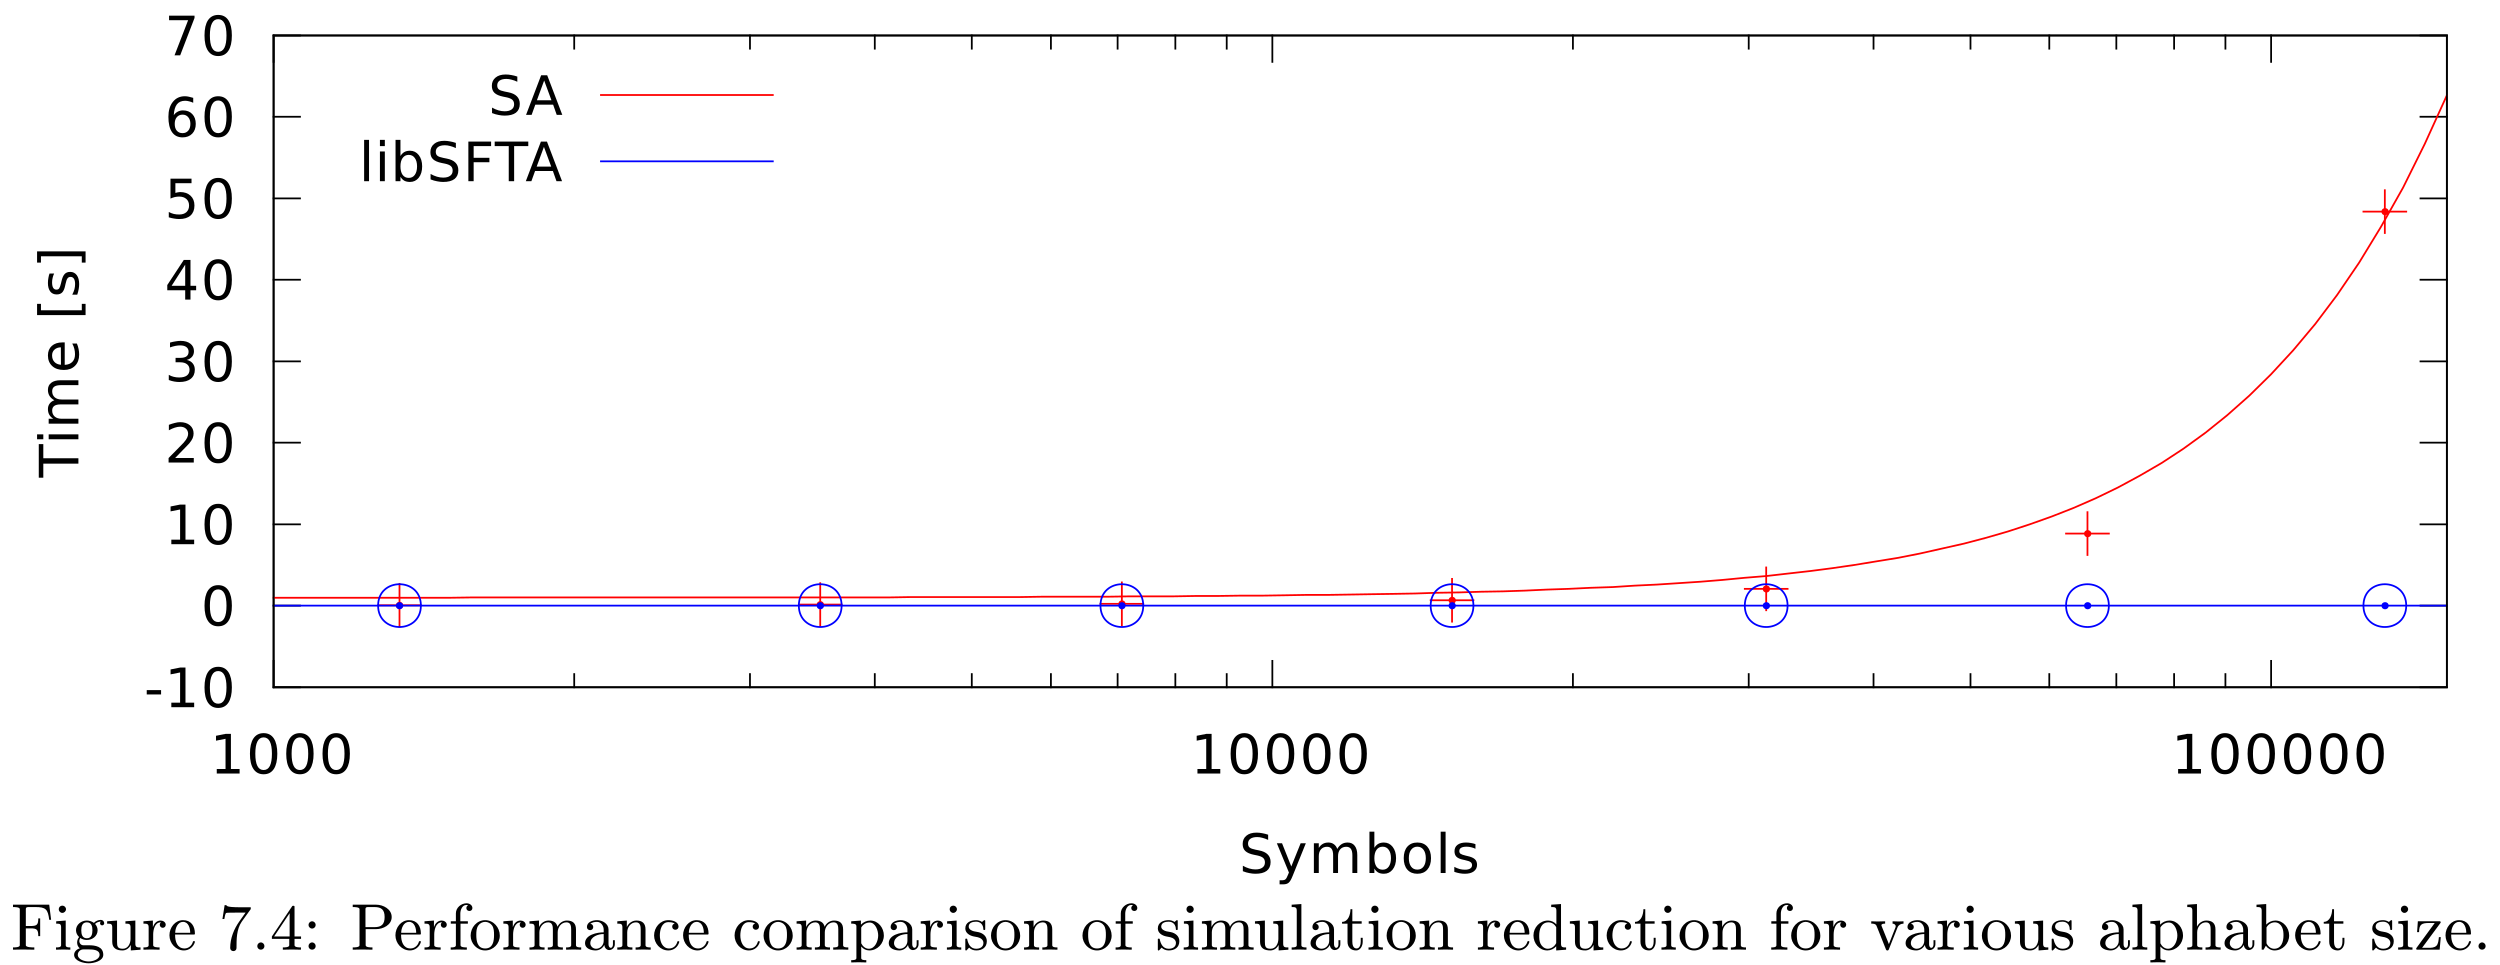 <?xml version="1.0" encoding="UTF-8"?>
<svg xmlns="http://www.w3.org/2000/svg" xmlns:xlink="http://www.w3.org/1999/xlink" width="414.02pt" height="159.813pt" viewBox="0 0 414.02 159.813" version="1.1">
<rect x="0" y="0" width="414.02" height="159.813" fill="#333333" stroke="none"/>
<defs>
<g>
<symbol overflow="visible" id="glyph0-0">
<path style="stroke:none;" d="M 0.453 1.594 L 0.453 -6.344 L 4.953 -6.344 L 4.953 1.594 Z M 0.953 1.094 L 4.453 1.094 L 4.453 -5.844 L 0.953 -5.844 Z M 0.953 1.094 "/>
</symbol>
<symbol overflow="visible" id="glyph0-1">
<path style="stroke:none;" d="M 0.438 -2.828 L 2.812 -2.828 L 2.812 -2.109 L 0.438 -2.109 Z M 0.438 -2.828 "/>
</symbol>
<symbol overflow="visible" id="glyph0-2">
<path style="stroke:none;" d="M 1.109 -0.75 L 2.562 -0.75 L 2.562 -5.75 L 0.984 -5.438 L 0.984 -6.25 L 2.562 -6.562 L 3.453 -6.562 L 3.453 -0.75 L 4.891 -0.75 L 4.891 0 L 1.109 0 Z M 1.109 -0.75 "/>
</symbol>
<symbol overflow="visible" id="glyph0-3">
<path style="stroke:none;" d="M 2.859 -5.984 C 2.398 -5.984 2.055 -5.754 1.828 -5.297 C 1.598 -4.848 1.484 -4.176 1.484 -3.281 C 1.484 -2.375 1.598 -1.695 1.828 -1.25 C 2.055 -0.801 2.398 -0.578 2.859 -0.578 C 3.316 -0.578 3.66 -0.801 3.891 -1.25 C 4.117 -1.695 4.234 -2.375 4.234 -3.281 C 4.234 -4.176 4.117 -4.848 3.891 -5.297 C 3.66 -5.754 3.316 -5.984 2.859 -5.984 Z M 2.859 -6.688 C 3.598 -6.688 4.16 -6.395 4.547 -5.812 C 4.93 -5.227 5.125 -4.383 5.125 -3.281 C 5.125 -2.176 4.93 -1.332 4.547 -0.75 C 4.16 -0.164 3.598 0.125 2.859 0.125 C 2.129 0.125 1.566 -0.164 1.172 -0.75 C 0.785 -1.332 0.594 -2.176 0.594 -3.281 C 0.594 -4.383 0.785 -5.227 1.172 -5.812 C 1.566 -6.395 2.129 -6.688 2.859 -6.688 Z M 2.859 -6.688 "/>
</symbol>
<symbol overflow="visible" id="glyph0-4">
<path style="stroke:none;" d=""/>
</symbol>
<symbol overflow="visible" id="glyph0-5">
<path style="stroke:none;" d="M 1.734 -0.75 L 4.828 -0.75 L 4.828 0 L 0.656 0 L 0.656 -0.75 C 1 -1.094 1.457 -1.555 2.031 -2.141 C 2.613 -2.734 2.984 -3.113 3.141 -3.281 C 3.422 -3.602 3.613 -3.875 3.719 -4.094 C 3.832 -4.32 3.891 -4.539 3.891 -4.75 C 3.891 -5.102 3.77 -5.391 3.531 -5.609 C 3.289 -5.828 2.973 -5.938 2.578 -5.938 C 2.297 -5.938 2 -5.883 1.688 -5.781 C 1.383 -5.688 1.055 -5.539 0.703 -5.344 L 0.703 -6.25 C 1.055 -6.383 1.391 -6.488 1.703 -6.562 C 2.016 -6.645 2.301 -6.688 2.562 -6.688 C 3.238 -6.688 3.781 -6.516 4.188 -6.172 C 4.594 -5.828 4.797 -5.375 4.797 -4.812 C 4.797 -4.539 4.742 -4.281 4.641 -4.031 C 4.535 -3.789 4.352 -3.508 4.094 -3.188 C 4.02 -3.102 3.785 -2.859 3.391 -2.453 C 2.992 -2.047 2.441 -1.477 1.734 -0.75 Z M 1.734 -0.75 "/>
</symbol>
<symbol overflow="visible" id="glyph0-6">
<path style="stroke:none;" d="M 3.656 -3.531 C 4.082 -3.445 4.41 -3.258 4.641 -2.969 C 4.879 -2.688 5 -2.332 5 -1.906 C 5 -1.258 4.773 -0.758 4.328 -0.406 C 3.891 -0.051 3.258 0.125 2.438 0.125 C 2.164 0.125 1.883 0.098 1.594 0.047 C 1.301 -0.004 1 -0.086 0.688 -0.203 L 0.688 -1.062 C 0.938 -0.914 1.207 -0.805 1.5 -0.734 C 1.789 -0.66 2.094 -0.625 2.406 -0.625 C 2.969 -0.625 3.395 -0.734 3.688 -0.953 C 3.977 -1.172 4.125 -1.488 4.125 -1.906 C 4.125 -2.289 3.988 -2.594 3.719 -2.812 C 3.445 -3.031 3.066 -3.141 2.578 -3.141 L 1.812 -3.141 L 1.812 -3.875 L 2.625 -3.875 C 3.062 -3.875 3.395 -3.957 3.625 -4.125 C 3.852 -4.301 3.969 -4.555 3.969 -4.891 C 3.969 -5.223 3.848 -5.477 3.609 -5.656 C 3.367 -5.844 3.023 -5.938 2.578 -5.938 C 2.336 -5.938 2.078 -5.91 1.797 -5.859 C 1.523 -5.805 1.223 -5.723 0.891 -5.609 L 0.891 -6.406 C 1.223 -6.5 1.535 -6.566 1.828 -6.609 C 2.117 -6.66 2.395 -6.688 2.656 -6.688 C 3.332 -6.688 3.867 -6.531 4.266 -6.219 C 4.66 -5.914 4.859 -5.504 4.859 -4.984 C 4.859 -4.617 4.754 -4.312 4.547 -4.062 C 4.336 -3.812 4.039 -3.633 3.656 -3.531 Z M 3.656 -3.531 "/>
</symbol>
<symbol overflow="visible" id="glyph0-7">
<path style="stroke:none;" d="M 3.406 -5.781 L 1.156 -2.281 L 3.406 -2.281 Z M 3.172 -6.562 L 4.281 -6.562 L 4.281 -2.281 L 5.219 -2.281 L 5.219 -1.547 L 4.281 -1.547 L 4.281 0 L 3.406 0 L 3.406 -1.547 L 0.438 -1.547 L 0.438 -2.406 Z M 3.172 -6.562 "/>
</symbol>
<symbol overflow="visible" id="glyph0-8">
<path style="stroke:none;" d="M 0.969 -6.562 L 4.453 -6.562 L 4.453 -5.812 L 1.781 -5.812 L 1.781 -4.203 C 1.914 -4.242 2.047 -4.273 2.172 -4.297 C 2.297 -4.328 2.426 -4.344 2.562 -4.344 C 3.289 -4.344 3.867 -4.141 4.297 -3.734 C 4.723 -3.336 4.938 -2.797 4.938 -2.109 C 4.938 -1.398 4.719 -0.848 4.281 -0.453 C 3.844 -0.066 3.223 0.125 2.422 0.125 C 2.148 0.125 1.867 0.098 1.578 0.047 C 1.297 0.004 1 -0.062 0.688 -0.156 L 0.688 -1.047 C 0.957 -0.898 1.234 -0.789 1.516 -0.719 C 1.797 -0.656 2.094 -0.625 2.406 -0.625 C 2.914 -0.625 3.316 -0.754 3.609 -1.016 C 3.898 -1.285 4.047 -1.648 4.047 -2.109 C 4.047 -2.566 3.898 -2.926 3.609 -3.188 C 3.316 -3.457 2.914 -3.594 2.406 -3.594 C 2.164 -3.594 1.926 -3.566 1.688 -3.516 C 1.457 -3.461 1.219 -3.379 0.969 -3.266 Z M 0.969 -6.562 "/>
</symbol>
<symbol overflow="visible" id="glyph0-9">
<path style="stroke:none;" d="M 2.969 -3.641 C 2.57 -3.641 2.254 -3.5 2.016 -3.219 C 1.785 -2.945 1.672 -2.578 1.672 -2.109 C 1.672 -1.629 1.785 -1.254 2.016 -0.984 C 2.254 -0.711 2.57 -0.578 2.969 -0.578 C 3.363 -0.578 3.676 -0.711 3.906 -0.984 C 4.145 -1.254 4.266 -1.629 4.266 -2.109 C 4.266 -2.578 4.145 -2.945 3.906 -3.219 C 3.676 -3.5 3.363 -3.641 2.969 -3.641 Z M 4.734 -6.422 L 4.734 -5.609 C 4.516 -5.711 4.289 -5.789 4.062 -5.844 C 3.832 -5.906 3.609 -5.938 3.391 -5.938 C 2.797 -5.938 2.344 -5.738 2.031 -5.344 C 1.727 -4.945 1.555 -4.348 1.516 -3.547 C 1.68 -3.797 1.895 -3.988 2.156 -4.125 C 2.414 -4.27 2.707 -4.344 3.031 -4.344 C 3.688 -4.344 4.203 -4.141 4.578 -3.734 C 4.961 -3.336 5.156 -2.797 5.156 -2.109 C 5.156 -1.43 4.957 -0.891 4.562 -0.484 C 4.164 -0.078 3.633 0.125 2.969 0.125 C 2.207 0.125 1.625 -0.164 1.219 -0.75 C 0.82 -1.332 0.625 -2.176 0.625 -3.281 C 0.625 -4.312 0.867 -5.133 1.359 -5.75 C 1.859 -6.375 2.52 -6.688 3.344 -6.688 C 3.57 -6.688 3.797 -6.66 4.016 -6.609 C 4.242 -6.566 4.484 -6.504 4.734 -6.422 Z M 4.734 -6.422 "/>
</symbol>
<symbol overflow="visible" id="glyph0-10">
<path style="stroke:none;" d="M 0.734 -6.562 L 4.953 -6.562 L 4.953 -6.188 L 2.578 0 L 1.641 0 L 3.891 -5.812 L 0.734 -5.812 Z M 0.734 -6.562 "/>
</symbol>
<symbol overflow="visible" id="glyph0-11">
<path style="stroke:none;" d="M 4.812 -6.344 L 4.812 -5.484 C 4.477 -5.641 4.16 -5.754 3.859 -5.828 C 3.566 -5.91 3.281 -5.953 3 -5.953 C 2.508 -5.953 2.133 -5.859 1.875 -5.672 C 1.613 -5.484 1.484 -5.219 1.484 -4.875 C 1.484 -4.582 1.57 -4.363 1.75 -4.219 C 1.926 -4.07 2.254 -3.953 2.734 -3.859 L 3.281 -3.75 C 3.938 -3.625 4.422 -3.398 4.734 -3.078 C 5.055 -2.766 5.219 -2.344 5.219 -1.812 C 5.219 -1.176 5.004 -0.691 4.578 -0.359 C 4.148 -0.035 3.523 0.125 2.703 0.125 C 2.391 0.125 2.055 0.086 1.703 0.016 C 1.359 -0.047 1 -0.148 0.625 -0.297 L 0.625 -1.203 C 0.977 -1.004 1.328 -0.852 1.672 -0.75 C 2.023 -0.645 2.367 -0.594 2.703 -0.594 C 3.203 -0.594 3.586 -0.691 3.859 -0.891 C 4.141 -1.086 4.281 -1.375 4.281 -1.75 C 4.281 -2.07 4.18 -2.32 3.984 -2.5 C 3.785 -2.676 3.461 -2.812 3.016 -2.906 L 2.469 -3.016 C 1.812 -3.148 1.332 -3.359 1.031 -3.641 C 0.738 -3.922 0.594 -4.312 0.594 -4.812 C 0.594 -5.383 0.797 -5.836 1.203 -6.172 C 1.609 -6.516 2.172 -6.688 2.891 -6.688 C 3.203 -6.688 3.516 -6.656 3.828 -6.594 C 4.148 -6.539 4.477 -6.457 4.812 -6.344 Z M 4.812 -6.344 "/>
</symbol>
<symbol overflow="visible" id="glyph0-12">
<path style="stroke:none;" d="M 2.891 0.453 C 2.66 1.047 2.438 1.43 2.219 1.609 C 2.008 1.785 1.723 1.875 1.359 1.875 L 0.719 1.875 L 0.719 1.203 L 1.188 1.203 C 1.406 1.203 1.578 1.145 1.703 1.031 C 1.828 0.926 1.961 0.68 2.109 0.297 L 2.266 -0.078 L 0.266 -4.922 L 1.125 -4.922 L 2.656 -1.078 L 4.203 -4.922 L 5.062 -4.922 Z M 2.891 0.453 "/>
</symbol>
<symbol overflow="visible" id="glyph0-13">
<path style="stroke:none;" d="M 4.688 -3.984 C 4.883 -4.336 5.125 -4.602 5.406 -4.781 C 5.688 -4.957 6.02 -5.047 6.406 -5.047 C 6.914 -5.047 7.305 -4.863 7.578 -4.5 C 7.859 -4.145 8 -3.633 8 -2.969 L 8 0 L 7.188 0 L 7.188 -2.938 C 7.188 -3.414 7.102 -3.77 6.938 -4 C 6.77 -4.227 6.516 -4.344 6.172 -4.344 C 5.754 -4.344 5.422 -4.203 5.172 -3.922 C 4.93 -3.641 4.812 -3.258 4.812 -2.781 L 4.812 0 L 4 0 L 4 -2.938 C 4 -3.414 3.914 -3.77 3.75 -4 C 3.582 -4.227 3.328 -4.344 2.984 -4.344 C 2.566 -4.344 2.234 -4.203 1.984 -3.922 C 1.742 -3.641 1.625 -3.258 1.625 -2.781 L 1.625 0 L 0.812 0 L 0.812 -4.922 L 1.625 -4.922 L 1.625 -4.156 C 1.812 -4.457 2.035 -4.68 2.297 -4.828 C 2.555 -4.973 2.863 -5.047 3.219 -5.047 C 3.57 -5.047 3.875 -4.953 4.125 -4.766 C 4.375 -4.586 4.562 -4.328 4.688 -3.984 Z M 4.688 -3.984 "/>
</symbol>
<symbol overflow="visible" id="glyph0-14">
<path style="stroke:none;" d="M 4.375 -2.453 C 4.375 -3.047 4.25 -3.508 4 -3.844 C 3.758 -4.188 3.426 -4.359 3 -4.359 C 2.57 -4.359 2.234 -4.188 1.984 -3.844 C 1.742 -3.508 1.625 -3.047 1.625 -2.453 C 1.625 -1.859 1.742 -1.391 1.984 -1.047 C 2.234 -0.711 2.57 -0.547 3 -0.547 C 3.426 -0.547 3.758 -0.711 4 -1.047 C 4.25 -1.391 4.375 -1.859 4.375 -2.453 Z M 1.625 -4.172 C 1.801 -4.461 2.016 -4.68 2.266 -4.828 C 2.523 -4.973 2.836 -5.047 3.203 -5.047 C 3.797 -5.047 4.281 -4.805 4.656 -4.328 C 5.031 -3.848 5.219 -3.223 5.219 -2.453 C 5.219 -1.68 5.031 -1.055 4.656 -0.578 C 4.281 -0.109 3.797 0.125 3.203 0.125 C 2.836 0.125 2.523 0.055 2.266 -0.078 C 2.016 -0.223 1.801 -0.441 1.625 -0.734 L 1.625 0 L 0.812 0 L 0.812 -6.844 L 1.625 -6.844 Z M 1.625 -4.172 "/>
</symbol>
<symbol overflow="visible" id="glyph0-15">
<path style="stroke:none;" d="M 2.75 -4.359 C 2.32 -4.359 1.977 -4.188 1.719 -3.844 C 1.469 -3.508 1.344 -3.047 1.344 -2.453 C 1.344 -1.867 1.469 -1.406 1.719 -1.062 C 1.969 -0.727 2.312 -0.562 2.75 -0.562 C 3.188 -0.562 3.531 -0.727 3.781 -1.062 C 4.031 -1.406 4.156 -1.867 4.156 -2.453 C 4.156 -3.035 4.031 -3.5 3.781 -3.844 C 3.531 -4.188 3.188 -4.359 2.75 -4.359 Z M 2.75 -5.047 C 3.457 -5.047 4.008 -4.816 4.406 -4.359 C 4.812 -3.898 5.016 -3.266 5.016 -2.453 C 5.016 -1.648 4.812 -1.02 4.406 -0.562 C 4.008 -0.102 3.457 0.125 2.75 0.125 C 2.051 0.125 1.5 -0.102 1.094 -0.562 C 0.695 -1.02 0.5 -1.648 0.5 -2.453 C 0.5 -3.266 0.695 -3.898 1.094 -4.359 C 1.5 -4.816 2.051 -5.047 2.75 -5.047 Z M 2.75 -5.047 "/>
</symbol>
<symbol overflow="visible" id="glyph0-16">
<path style="stroke:none;" d="M 0.844 -6.844 L 1.656 -6.844 L 1.656 0 L 0.844 0 Z M 0.844 -6.844 "/>
</symbol>
<symbol overflow="visible" id="glyph0-17">
<path style="stroke:none;" d="M 3.984 -4.781 L 3.984 -4.016 C 3.754 -4.129 3.516 -4.211 3.266 -4.266 C 3.023 -4.328 2.773 -4.359 2.516 -4.359 C 2.109 -4.359 1.805 -4.297 1.609 -4.172 C 1.41 -4.055 1.312 -3.875 1.312 -3.625 C 1.312 -3.438 1.379 -3.289 1.516 -3.188 C 1.66 -3.082 1.953 -2.977 2.391 -2.875 L 2.656 -2.812 C 3.238 -2.688 3.648 -2.508 3.891 -2.281 C 4.129 -2.062 4.25 -1.754 4.25 -1.359 C 4.25 -0.898 4.066 -0.535 3.703 -0.266 C 3.348 -0.004 2.852 0.125 2.219 0.125 C 1.945 0.125 1.672 0.098 1.391 0.047 C 1.109 -0.004 0.805 -0.082 0.484 -0.188 L 0.484 -1.016 C 0.785 -0.859 1.082 -0.738 1.375 -0.656 C 1.664 -0.582 1.953 -0.547 2.234 -0.547 C 2.609 -0.547 2.898 -0.609 3.109 -0.734 C 3.316 -0.867 3.422 -1.055 3.422 -1.297 C 3.422 -1.516 3.344 -1.68 3.188 -1.797 C 3.039 -1.922 2.719 -2.035 2.219 -2.141 L 1.938 -2.203 C 1.438 -2.305 1.07 -2.469 0.844 -2.688 C 0.625 -2.906 0.516 -3.207 0.516 -3.594 C 0.516 -4.051 0.676 -4.406 1 -4.656 C 1.332 -4.914 1.801 -5.047 2.406 -5.047 C 2.707 -5.047 2.988 -5.02 3.25 -4.969 C 3.52 -4.926 3.766 -4.863 3.984 -4.781 Z M 3.984 -4.781 "/>
</symbol>
<symbol overflow="visible" id="glyph0-18">
<path style="stroke:none;" d="M 3.078 -5.688 L 1.875 -2.422 L 4.281 -2.422 Z M 2.578 -6.562 L 3.578 -6.562 L 6.078 0 L 5.156 0 L 4.562 -1.688 L 1.609 -1.688 L 1 0 L 0.078 0 Z M 2.578 -6.562 "/>
</symbol>
<symbol overflow="visible" id="glyph0-19">
<path style="stroke:none;" d="M 0.844 -4.922 L 1.656 -4.922 L 1.656 0 L 0.844 0 Z M 0.844 -6.844 L 1.656 -6.844 L 1.656 -5.812 L 0.844 -5.812 Z M 0.844 -6.844 "/>
</symbol>
<symbol overflow="visible" id="glyph0-20">
<path style="stroke:none;" d="M 0.891 -6.562 L 4.656 -6.562 L 4.656 -5.812 L 1.766 -5.812 L 1.766 -3.875 L 4.375 -3.875 L 4.375 -3.141 L 1.766 -3.141 L 1.766 0 L 0.891 0 Z M 0.891 -6.562 "/>
</symbol>
<symbol overflow="visible" id="glyph0-21">
<path style="stroke:none;" d="M -0.031 -6.562 L 5.531 -6.562 L 5.531 -5.812 L 3.188 -5.812 L 3.188 0 L 2.297 0 L 2.297 -5.812 L -0.031 -5.812 Z M -0.031 -6.562 "/>
</symbol>
<symbol overflow="visible" id="glyph1-0">
<path style="stroke:none;" d="M 1.594 -0.453 L -6.344 -0.453 L -6.344 -4.953 L 1.594 -4.953 Z M 1.094 -0.953 L 1.094 -4.453 L -5.844 -4.453 L -5.844 -0.953 Z M 1.094 -0.953 "/>
</symbol>
<symbol overflow="visible" id="glyph1-1">
<path style="stroke:none;" d="M -6.562 0.031 L -6.562 -5.531 L -5.812 -5.531 L -5.812 -3.188 L 0 -3.188 L 0 -2.297 L -5.812 -2.297 L -5.812 0.031 Z M -6.562 0.031 "/>
</symbol>
<symbol overflow="visible" id="glyph1-2">
<path style="stroke:none;" d="M -4.922 -0.844 L -4.922 -1.656 L 0 -1.656 L 0 -0.844 Z M -6.844 -0.844 L -6.844 -1.656 L -5.812 -1.656 L -5.812 -0.844 Z M -6.844 -0.844 "/>
</symbol>
<symbol overflow="visible" id="glyph1-3">
<path style="stroke:none;" d="M -3.984 -4.688 C -4.336 -4.883 -4.602 -5.125 -4.781 -5.406 C -4.957 -5.688 -5.047 -6.02 -5.047 -6.406 C -5.047 -6.914 -4.863 -7.305 -4.5 -7.578 C -4.145 -7.859 -3.633 -8 -2.969 -8 L 0 -8 L 0 -7.188 L -2.938 -7.188 C -3.414 -7.188 -3.77 -7.102 -4 -6.938 C -4.227 -6.77 -4.344 -6.516 -4.344 -6.172 C -4.344 -5.754 -4.203 -5.422 -3.922 -5.172 C -3.641 -4.93 -3.258 -4.812 -2.781 -4.812 L 0 -4.812 L 0 -4 L -2.938 -4 C -3.414 -4 -3.77 -3.914 -4 -3.75 C -4.227 -3.582 -4.344 -3.328 -4.344 -2.984 C -4.344 -2.566 -4.203 -2.234 -3.922 -1.984 C -3.641 -1.742 -3.258 -1.625 -2.781 -1.625 L 0 -1.625 L 0 -0.812 L -4.922 -0.812 L -4.922 -1.625 L -4.156 -1.625 C -4.457 -1.812 -4.68 -2.035 -4.828 -2.297 C -4.973 -2.555 -5.047 -2.863 -5.047 -3.219 C -5.047 -3.57 -4.953 -3.875 -4.766 -4.125 C -4.586 -4.375 -4.328 -4.562 -3.984 -4.688 Z M -3.984 -4.688 "/>
</symbol>
<symbol overflow="visible" id="glyph1-4">
<path style="stroke:none;" d="M -2.656 -5.062 L -2.266 -5.062 L -2.266 -1.344 C -1.711 -1.375 -1.289 -1.539 -1 -1.844 C -0.707 -2.145 -0.562 -2.562 -0.562 -3.094 C -0.562 -3.406 -0.598 -3.707 -0.672 -4 C -0.742 -4.289 -0.859 -4.582 -1.016 -4.875 L -0.25 -4.875 C -0.125 -4.582 -0.031 -4.281 0.031 -3.969 C 0.094 -3.664 0.125 -3.359 0.125 -3.047 C 0.125 -2.266 -0.102 -1.645 -0.562 -1.188 C -1.02 -0.727 -1.633 -0.5 -2.406 -0.5 C -3.219 -0.5 -3.859 -0.711 -4.328 -1.141 C -4.805 -1.578 -5.047 -2.164 -5.047 -2.906 C -5.047 -3.57 -4.832 -4.098 -4.406 -4.484 C -3.977 -4.867 -3.395 -5.062 -2.656 -5.062 Z M -2.906 -4.25 C -3.344 -4.238 -3.691 -4.113 -3.953 -3.875 C -4.223 -3.633 -4.359 -3.316 -4.359 -2.922 C -4.359 -2.461 -4.227 -2.098 -3.969 -1.828 C -3.719 -1.555 -3.359 -1.398 -2.891 -1.359 Z M -2.906 -4.25 "/>
</symbol>
<symbol overflow="visible" id="glyph1-5">
<path style="stroke:none;" d=""/>
</symbol>
<symbol overflow="visible" id="glyph1-6">
<path style="stroke:none;" d="M -6.844 -0.781 L -6.844 -2.641 L -6.203 -2.641 L -6.203 -1.578 L 0.562 -1.578 L 0.562 -2.641 L 1.188 -2.641 L 1.188 -0.781 Z M -6.844 -0.781 "/>
</symbol>
<symbol overflow="visible" id="glyph1-7">
<path style="stroke:none;" d="M -4.781 -3.984 L -4.016 -3.984 C -4.129 -3.754 -4.211 -3.516 -4.266 -3.266 C -4.328 -3.023 -4.359 -2.773 -4.359 -2.516 C -4.359 -2.109 -4.297 -1.805 -4.172 -1.609 C -4.055 -1.41 -3.875 -1.312 -3.625 -1.312 C -3.438 -1.312 -3.289 -1.379 -3.188 -1.516 C -3.082 -1.66 -2.977 -1.953 -2.875 -2.391 L -2.812 -2.656 C -2.688 -3.238 -2.508 -3.648 -2.281 -3.891 C -2.062 -4.129 -1.754 -4.25 -1.359 -4.25 C -0.898 -4.25 -0.535 -4.066 -0.266 -3.703 C -0.004 -3.348 0.125 -2.852 0.125 -2.219 C 0.125 -1.945 0.098 -1.672 0.047 -1.391 C -0.004 -1.109 -0.082 -0.805 -0.188 -0.484 L -1.016 -0.484 C -0.859 -0.785 -0.738 -1.082 -0.656 -1.375 C -0.582 -1.664 -0.547 -1.953 -0.547 -2.234 C -0.547 -2.609 -0.609 -2.898 -0.734 -3.109 C -0.867 -3.316 -1.055 -3.422 -1.297 -3.422 C -1.516 -3.422 -1.68 -3.344 -1.797 -3.188 C -1.922 -3.039 -2.035 -2.719 -2.141 -2.219 L -2.203 -1.938 C -2.305 -1.438 -2.469 -1.07 -2.688 -0.844 C -2.906 -0.625 -3.207 -0.516 -3.594 -0.516 C -4.051 -0.516 -4.406 -0.676 -4.656 -1 C -4.914 -1.332 -5.047 -1.801 -5.047 -2.406 C -5.047 -2.707 -5.02 -2.988 -4.969 -3.25 C -4.926 -3.52 -4.863 -3.766 -4.781 -3.984 Z M -4.781 -3.984 "/>
</symbol>
<symbol overflow="visible" id="glyph1-8">
<path style="stroke:none;" d="M -6.844 -2.734 L 1.188 -2.734 L 1.188 -0.875 L 0.562 -0.875 L 0.562 -1.922 L -6.203 -1.922 L -6.203 -0.875 L -6.844 -0.875 Z M -6.844 -2.734 "/>
</symbol>
<symbol overflow="visible" id="glyph2-0">
<path style="stroke:none;" d=""/>
</symbol>
<symbol overflow="visible" id="glyph2-1">
<path style="stroke:none;" d="M 0.344 0 C 0.891 0 1.422 -0.031 1.969 -0.031 C 2.609 -0.031 3.234 0 3.875 0 L 3.875 -0.375 C 3.562 -0.375 2.469 -0.375 2.469 -0.734 L 2.469 -3.531 L 3.25 -3.531 C 4.312 -3.531 4.531 -3.328 4.531 -2.25 L 4.844 -2.25 L 4.844 -5.188 L 4.531 -5.188 C 4.531 -4.125 4.312 -3.922 3.25 -3.922 L 2.469 -3.922 L 2.469 -6.719 C 2.469 -7.062 2.719 -7.062 3.031 -7.062 L 4.031 -7.062 C 5.797 -7.062 6.125 -6.688 6.344 -4.953 L 6.656 -4.953 L 6.344 -7.453 L 0.344 -7.453 L 0.344 -7.062 C 0.656 -7.062 1.469 -7.062 1.469 -6.719 L 1.469 -0.734 C 1.469 -0.375 0.656 -0.375 0.344 -0.375 Z M 0.344 0 "/>
</symbol>
<symbol overflow="visible" id="glyph2-2">
<path style="stroke:none;" d="M 0.344 0 C 0.75 0 1.156 -0.031 1.578 -0.031 C 1.953 -0.031 2.328 0 2.719 0 L 2.719 -0.375 C 2.406 -0.375 1.953 -0.375 1.953 -0.734 L 1.953 -4.828 L 0.375 -4.703 L 0.375 -4.312 C 0.938 -4.312 1.188 -4.312 1.188 -3.703 L 1.188 -0.734 C 1.188 -0.375 0.656 -0.375 0.344 -0.375 Z M 0.797 -6.703 C 0.797 -6.375 1.062 -6.094 1.391 -6.094 C 1.719 -6.094 2 -6.375 2 -6.703 C 2 -7.031 1.719 -7.297 1.391 -7.297 C 1.062 -7.297 0.797 -7.031 0.797 -6.703 Z M 0.797 -6.703 "/>
</symbol>
<symbol overflow="visible" id="glyph2-3">
<path style="stroke:none;" d="M 0.312 0.844 C 0.312 1.891 1.891 2.25 2.719 2.25 C 3.547 2.25 5.141 1.891 5.141 0.844 C 5.141 -0.531 3.812 -0.734 2.734 -0.734 L 1.844 -0.734 C 1.453 -0.734 1.172 -1.062 1.172 -1.453 C 1.172 -1.625 1.234 -1.781 1.328 -1.938 C 1.656 -1.719 2.047 -1.609 2.422 -1.609 C 3.328 -1.609 4.203 -2.25 4.203 -3.219 C 4.203 -3.594 4.047 -3.984 3.781 -4.266 C 4.031 -4.516 4.391 -4.656 4.75 -4.656 C 4.656 -4.609 4.609 -4.484 4.609 -4.375 C 4.609 -4.188 4.75 -4.031 4.953 -4.031 C 5.141 -4.031 5.297 -4.188 5.297 -4.375 C 5.297 -4.672 5.062 -4.938 4.75 -4.938 C 4.312 -4.938 3.875 -4.75 3.594 -4.438 C 3.25 -4.688 2.828 -4.828 2.422 -4.828 C 1.516 -4.828 0.625 -4.172 0.625 -3.219 C 0.625 -2.781 0.828 -2.391 1.141 -2.094 C 0.922 -1.844 0.812 -1.516 0.812 -1.188 C 0.812 -0.828 0.953 -0.453 1.25 -0.234 C 0.781 -0.094 0.312 0.312 0.312 0.844 Z M 0.922 0.844 C 0.922 0.344 1.344 -0.047 1.844 -0.047 L 2.734 -0.047 C 3.359 -0.047 4.531 -0.016 4.531 0.844 C 4.531 1.641 3.359 1.953 2.719 1.953 C 2.078 1.953 0.922 1.641 0.922 0.844 Z M 2.422 -1.891 C 1.641 -1.891 1.5 -2.578 1.5 -3.219 C 1.5 -3.844 1.641 -4.531 2.422 -4.531 C 3.203 -4.531 3.344 -3.844 3.344 -3.219 C 3.344 -2.578 3.203 -1.891 2.422 -1.891 Z M 2.422 -1.891 "/>
</symbol>
<symbol overflow="visible" id="glyph2-4">
<path style="stroke:none;" d="M 1.172 -1.297 C 1.172 -0.219 1.922 0.125 2.875 0.125 C 3.484 0.125 3.984 -0.266 4.25 -0.797 L 4.25 0.125 L 5.859 0 L 5.859 -0.375 C 5.297 -0.375 5 -0.375 5 -1 L 5 -4.828 L 3.359 -4.703 L 3.359 -4.312 C 3.922 -4.312 4.203 -4.312 4.203 -3.703 L 4.203 -1.766 C 4.203 -1.031 3.781 -0.156 2.938 -0.156 C 2.062 -0.156 1.969 -0.531 1.969 -1.297 L 1.969 -4.828 L 0.328 -4.703 L 0.328 -4.312 C 0.891 -4.312 1.172 -4.312 1.172 -3.703 Z M 1.172 -1.297 "/>
</symbol>
<symbol overflow="visible" id="glyph2-5">
<path style="stroke:none;" d="M 0.281 0 C 0.703 0 1.094 -0.031 1.516 -0.031 C 2 -0.031 2.469 0 2.953 0 L 2.953 -0.375 C 2.656 -0.375 1.891 -0.375 1.891 -0.734 L 1.891 -2.516 C 1.891 -3.281 2.156 -4.531 3.125 -4.531 C 3.156 -4.531 3.172 -4.531 3.203 -4.531 C 3.047 -4.453 2.984 -4.281 2.984 -4.125 C 2.984 -3.844 3.203 -3.625 3.484 -3.625 C 3.75 -3.625 3.969 -3.844 3.969 -4.125 C 3.969 -4.562 3.531 -4.828 3.125 -4.828 C 2.469 -4.828 2.047 -4.328 1.844 -3.75 L 1.844 -4.828 L 0.281 -4.703 L 0.281 -4.312 C 0.844 -4.312 1.141 -4.312 1.141 -3.703 L 1.141 -0.734 C 1.141 -0.375 0.594 -0.375 0.281 -0.375 Z M 0.281 0 "/>
</symbol>
<symbol overflow="visible" id="glyph2-6">
<path style="stroke:none;" d="M 2.719 0.125 C 3.562 0.125 4.312 -0.469 4.531 -1.281 C 4.531 -1.359 4.5 -1.422 4.422 -1.422 L 4.312 -1.422 C 4.266 -1.422 4.219 -1.375 4.203 -1.328 C 4.047 -0.703 3.484 -0.203 2.812 -0.203 C 1.594 -0.203 1.25 -1.391 1.25 -2.406 C 1.25 -2.438 1.25 -2.469 1.25 -2.516 L 4.422 -2.516 C 4.5 -2.516 4.531 -2.594 4.531 -2.656 C 4.531 -3.906 3.906 -4.891 2.562 -4.891 C 1.234 -4.891 0.312 -3.656 0.312 -2.391 C 0.312 -1.062 1.359 0.125 2.719 0.125 Z M 1.266 -2.797 C 1.266 -3.547 1.672 -4.609 2.562 -4.609 C 3.484 -4.609 3.75 -3.531 3.75 -2.797 Z M 1.266 -2.797 "/>
</symbol>
<symbol overflow="visible" id="glyph2-7">
<path style="stroke:none;" d="M 1.891 -0.281 C 1.891 0.016 2.125 0.234 2.422 0.234 C 2.719 0.234 2.938 0.016 2.938 -0.281 C 2.938 -1.734 2.938 -3.359 3.781 -4.609 L 5.281 -6.703 C 5.281 -6.719 5.297 -6.734 5.297 -6.734 L 5.297 -7.031 L 3.266 -7.031 C 2.969 -7.031 1.281 -7.031 1.281 -7.344 L 1.281 -7.375 L 0.969 -7.375 L 0.609 -5.078 L 0.922 -5.078 C 0.984 -5.438 1.062 -5.922 1.203 -6.078 C 1.25 -6.141 2.484 -6.141 3.203 -6.141 L 4.438 -6.141 L 3.453 -4.75 C 2.516 -3.453 1.891 -1.891 1.891 -0.281 Z M 1.891 -0.281 "/>
</symbol>
<symbol overflow="visible" id="glyph2-8">
<path style="stroke:none;" d="M 0.922 -0.594 C 0.922 -0.266 1.188 0 1.516 0 C 1.844 0 2.109 -0.266 2.109 -0.594 C 2.109 -0.922 1.844 -1.203 1.516 -1.203 C 1.188 -1.203 0.922 -0.922 0.922 -0.594 Z M 0.922 -0.594 "/>
</symbol>
<symbol overflow="visible" id="glyph2-9">
<path style="stroke:none;" d="M 0.312 -1.797 L 3.188 -1.797 L 3.188 -0.734 C 3.188 -0.375 2.438 -0.375 2.125 -0.375 L 2.125 0 C 2.625 0 3.125 -0.031 3.625 -0.031 C 4.125 -0.031 4.625 0 5.125 0 L 5.125 -0.375 C 4.828 -0.375 4.062 -0.375 4.062 -0.734 L 4.062 -1.797 L 5.141 -1.797 L 5.141 -2.188 L 4.062 -2.188 L 4.062 -7.141 C 4.062 -7.203 4.016 -7.266 3.953 -7.266 L 3.781 -7.266 C 3.734 -7.266 3.703 -7.234 3.672 -7.203 L 0.312 -2.188 Z M 0.672 -2.188 L 3.25 -6.047 L 3.25 -2.188 Z M 0.672 -2.188 "/>
</symbol>
<symbol overflow="visible" id="glyph2-10">
<path style="stroke:none;" d="M 0.922 -0.594 C 0.922 -0.266 1.188 0 1.516 0 C 1.844 0 2.109 -0.266 2.109 -0.594 C 2.109 -0.922 1.844 -1.203 1.516 -1.203 C 1.188 -1.203 0.922 -0.922 0.922 -0.594 Z M 0.922 -4.094 C 0.922 -3.781 1.188 -3.5 1.516 -3.5 C 1.844 -3.5 2.109 -3.781 2.109 -4.094 C 2.109 -4.422 1.844 -4.703 1.516 -4.703 C 1.188 -4.703 0.922 -4.422 0.922 -4.094 Z M 0.922 -4.094 "/>
</symbol>
<symbol overflow="visible" id="glyph2-11">
<path style="stroke:none;" d="M 0.359 0 C 0.906 0 1.453 -0.031 2 -0.031 C 2.531 -0.031 3.078 0 3.625 0 L 3.625 -0.375 C 3.297 -0.375 2.5 -0.375 2.5 -0.734 L 2.5 -3.406 L 4.25 -3.406 C 5.375 -3.406 6.812 -4.094 6.812 -5.406 C 6.812 -6.719 5.406 -7.453 4.25 -7.453 L 0.359 -7.453 L 0.359 -7.062 C 0.672 -7.062 1.484 -7.062 1.484 -6.719 L 1.484 -0.734 C 1.484 -0.375 0.672 -0.375 0.359 -0.375 Z M 2.469 -3.734 L 2.469 -6.719 C 2.469 -7.062 2.719 -7.062 3.016 -7.062 L 3.953 -7.062 C 5.141 -7.062 5.641 -6.594 5.641 -5.406 C 5.641 -4.219 5.141 -3.734 3.953 -3.734 Z M 2.469 -3.734 "/>
</symbol>
<symbol overflow="visible" id="glyph2-12">
<path style="stroke:none;" d="M 0.344 0 C 0.766 0 1.172 -0.031 1.578 -0.031 C 2.062 -0.031 2.547 0 3.016 0 L 3.016 -0.375 C 2.719 -0.375 1.969 -0.375 1.969 -0.734 L 1.969 -4.312 L 3.188 -4.312 L 3.188 -4.703 L 1.938 -4.703 L 1.938 -5.984 C 1.938 -6.547 2.234 -7.406 2.922 -7.406 C 3.031 -7.406 3.141 -7.391 3.234 -7.344 C 3.047 -7.281 2.938 -7.094 2.938 -6.891 C 2.938 -6.609 3.156 -6.406 3.453 -6.406 C 3.719 -6.406 3.938 -6.609 3.938 -6.891 C 3.938 -7.391 3.438 -7.688 2.984 -7.688 C 2.062 -7.688 1.203 -6.953 1.203 -6.016 L 1.203 -4.703 L 0.359 -4.703 L 0.359 -4.312 L 1.203 -4.312 L 1.203 -0.734 C 1.203 -0.375 0.672 -0.375 0.344 -0.375 Z M 0.344 0 "/>
</symbol>
<symbol overflow="visible" id="glyph2-13">
<path style="stroke:none;" d="M 2.719 0.125 C 4.062 0.125 5.141 -1 5.141 -2.328 C 5.141 -3.672 4.109 -4.891 2.719 -4.891 C 1.328 -4.891 0.312 -3.672 0.312 -2.328 C 0.312 -1 1.391 0.125 2.719 0.125 Z M 2.719 -0.203 C 1.422 -0.203 1.25 -1.453 1.25 -2.438 C 1.25 -2.984 1.266 -3.547 1.578 -4 C 1.828 -4.375 2.266 -4.609 2.719 -4.609 C 3.172 -4.609 3.609 -4.375 3.875 -4 C 4.172 -3.547 4.188 -2.984 4.188 -2.438 C 4.188 -1.453 4.031 -0.203 2.719 -0.203 Z M 2.719 -0.203 "/>
</symbol>
<symbol overflow="visible" id="glyph2-14">
<path style="stroke:none;" d="M 0.328 0 C 0.734 0 1.156 -0.031 1.578 -0.031 C 2 -0.031 2.406 0 2.828 0 L 2.828 -0.375 C 2.516 -0.375 1.969 -0.375 1.969 -0.734 L 1.969 -2.875 C 1.969 -3.703 2.547 -4.531 3.422 -4.531 C 4.141 -4.531 4.203 -3.875 4.203 -3.312 L 4.203 -0.734 C 4.203 -0.375 3.672 -0.375 3.359 -0.375 L 3.359 0 C 3.781 0 4.188 -0.031 4.609 -0.031 C 5.031 -0.031 5.438 0 5.859 0 L 5.859 -0.375 C 5.547 -0.375 5 -0.375 5 -0.734 L 5 -2.875 C 5 -3.703 5.578 -4.531 6.453 -4.531 C 7.172 -4.531 7.234 -3.875 7.234 -3.312 L 7.234 -0.734 C 7.234 -0.375 6.703 -0.375 6.391 -0.375 L 6.391 0 C 6.812 0 7.219 -0.031 7.641 -0.031 C 8.062 -0.031 8.469 0 8.891 0 L 8.891 -0.375 C 8.578 -0.375 8.031 -0.375 8.031 -0.734 L 8.031 -3.344 C 8.031 -4.359 7.516 -4.828 6.516 -4.828 C 5.859 -4.828 5.25 -4.406 4.969 -3.797 C 4.797 -4.562 4.203 -4.828 3.484 -4.828 C 2.797 -4.828 2.188 -4.375 1.906 -3.75 L 1.906 -4.828 L 0.328 -4.703 L 0.328 -4.312 C 0.891 -4.312 1.172 -4.312 1.172 -3.703 L 1.172 -0.734 C 1.172 -0.375 0.641 -0.375 0.328 -0.375 Z M 0.328 0 "/>
</symbol>
<symbol overflow="visible" id="glyph2-15">
<path style="stroke:none;" d="M 0.438 -1.062 C 0.438 -0.172 1.469 0.125 2.188 0.125 C 2.797 0.125 3.359 -0.234 3.625 -0.781 C 3.672 -0.344 3.984 0.062 4.438 0.062 C 4.953 0.062 5.375 -0.375 5.375 -0.891 L 5.375 -1.578 L 5.062 -1.578 L 5.062 -0.891 C 5.062 -0.656 4.969 -0.312 4.703 -0.312 C 4.422 -0.312 4.328 -0.656 4.328 -0.891 L 4.328 -3.344 C 4.328 -4.312 3.297 -4.891 2.422 -4.891 C 1.719 -4.891 0.75 -4.594 0.75 -3.75 C 0.75 -3.453 0.984 -3.234 1.281 -3.234 C 1.578 -3.234 1.797 -3.453 1.797 -3.75 C 1.797 -4.016 1.609 -4.281 1.312 -4.281 C 1.609 -4.531 2.047 -4.609 2.422 -4.609 C 3.094 -4.609 3.531 -3.938 3.531 -3.312 L 3.531 -2.875 C 2.438 -2.875 0.438 -2.484 0.438 -1.062 Z M 1.312 -1.062 C 1.312 -2.172 2.625 -2.594 3.531 -2.594 L 3.531 -1.469 C 3.531 -0.766 2.984 -0.156 2.266 -0.156 C 1.766 -0.156 1.312 -0.562 1.312 -1.062 Z M 1.312 -1.062 "/>
</symbol>
<symbol overflow="visible" id="glyph2-16">
<path style="stroke:none;" d="M 0.328 0 C 0.734 0 1.156 -0.031 1.578 -0.031 C 2 -0.031 2.406 0 2.828 0 L 2.828 -0.375 C 2.516 -0.375 1.969 -0.375 1.969 -0.734 L 1.969 -2.875 C 1.969 -3.703 2.547 -4.531 3.422 -4.531 C 4.141 -4.531 4.203 -3.875 4.203 -3.312 L 4.203 -0.734 C 4.203 -0.375 3.672 -0.375 3.359 -0.375 L 3.359 0 C 3.781 0 4.188 -0.031 4.609 -0.031 C 5.031 -0.031 5.438 0 5.859 0 L 5.859 -0.375 C 5.547 -0.375 5 -0.375 5 -0.734 L 5 -3.344 C 5 -4.359 4.484 -4.828 3.484 -4.828 C 2.797 -4.828 2.188 -4.375 1.906 -3.75 L 1.906 -4.828 L 0.328 -4.703 L 0.328 -4.312 C 0.891 -4.312 1.172 -4.312 1.172 -3.703 L 1.172 -0.734 C 1.172 -0.375 0.641 -0.375 0.328 -0.375 Z M 0.328 0 "/>
</symbol>
<symbol overflow="visible" id="glyph2-17">
<path style="stroke:none;" d="M 2.719 0.125 C 3.594 0.125 4.297 -0.422 4.531 -1.281 C 4.531 -1.297 4.531 -1.281 4.531 -1.312 C 4.531 -1.359 4.484 -1.406 4.438 -1.406 L 4.312 -1.406 C 4.266 -1.406 4.219 -1.375 4.219 -1.344 C 4.047 -0.672 3.562 -0.203 2.844 -0.203 C 1.719 -0.203 1.312 -1.406 1.312 -2.359 C 1.312 -3.234 1.594 -4.562 2.719 -4.562 C 3.078 -4.562 3.484 -4.531 3.781 -4.328 C 3.531 -4.281 3.359 -4.078 3.359 -3.812 C 3.359 -3.516 3.594 -3.297 3.875 -3.297 C 4.172 -3.297 4.406 -3.516 4.406 -3.812 C 4.406 -4.656 3.375 -4.891 2.719 -4.891 C 1.359 -4.891 0.359 -3.672 0.359 -2.359 C 0.359 -1.047 1.375 0.125 2.719 0.125 Z M 2.719 0.125 "/>
</symbol>
<symbol overflow="visible" id="glyph2-18">
<path style="stroke:none;" d="M 0.281 2.109 C 0.703 2.109 1.109 2.078 1.531 2.078 C 1.953 2.078 2.359 2.109 2.781 2.109 L 2.781 1.734 C 2.469 1.734 1.938 1.734 1.938 1.391 L 1.938 -0.531 C 2.266 -0.125 2.75 0.125 3.266 0.125 C 4.625 0.125 5.688 -1.016 5.688 -2.359 C 5.688 -3.609 4.766 -4.828 3.438 -4.828 C 2.859 -4.828 2.297 -4.578 1.891 -4.141 L 1.891 -4.828 L 0.281 -4.703 L 0.281 -4.312 C 0.703 -4.312 1.141 -4.312 1.141 -3.875 L 1.141 1.391 C 1.141 1.734 0.594 1.734 0.281 1.734 Z M 1.938 -1.062 L 1.938 -3.672 C 2.219 -4.172 2.75 -4.5 3.328 -4.5 C 4.312 -4.5 4.75 -3.156 4.75 -2.359 C 4.75 -1.469 4.25 -0.156 3.203 -0.156 C 2.641 -0.156 2.172 -0.562 1.938 -1.062 Z M 1.938 -1.062 "/>
</symbol>
<symbol overflow="visible" id="glyph2-19">
<path style="stroke:none;" d="M 0.359 0.031 C 0.359 0.078 0.406 0.125 0.453 0.125 L 0.531 0.125 C 0.531 0.125 0.578 0.109 0.578 0.094 L 0.984 -0.344 C 1.297 -0.031 1.719 0.125 2.156 0.125 C 3.125 0.125 3.922 -0.344 3.922 -1.422 C 3.922 -2.234 3.266 -2.75 2.531 -2.906 L 1.781 -3.047 C 1.406 -3.141 0.922 -3.375 0.922 -3.828 C 0.922 -4.484 1.609 -4.641 2.141 -4.641 C 2.906 -4.641 3.344 -4.109 3.344 -3.375 C 3.344 -3.312 3.375 -3.266 3.438 -3.266 L 3.562 -3.266 C 3.609 -3.266 3.656 -3.312 3.656 -3.375 L 3.656 -4.797 C 3.656 -4.844 3.609 -4.891 3.562 -4.891 L 3.484 -4.891 C 3.469 -4.891 3.438 -4.875 3.438 -4.859 L 3.125 -4.594 C 2.828 -4.797 2.484 -4.891 2.156 -4.891 C 1.281 -4.891 0.359 -4.531 0.359 -3.516 C 0.359 -2.766 1.062 -2.344 1.719 -2.203 L 2.438 -2.062 C 2.891 -1.953 3.359 -1.641 3.359 -1.125 C 3.359 -0.422 2.766 -0.156 2.156 -0.156 C 1.219 -0.156 0.828 -0.938 0.672 -1.75 C 0.672 -1.781 0.625 -1.828 0.594 -1.828 L 0.453 -1.828 C 0.406 -1.828 0.359 -1.781 0.359 -1.75 Z M 0.359 0.031 "/>
</symbol>
<symbol overflow="visible" id="glyph2-20">
<path style="stroke:none;" d="M 0.344 0 C 0.75 0 1.156 -0.031 1.578 -0.031 C 1.984 -0.031 2.391 0 2.797 0 L 2.797 -0.375 C 2.484 -0.375 1.953 -0.375 1.953 -0.734 L 1.953 -7.562 L 0.344 -7.453 L 0.344 -7.062 C 0.906 -7.062 1.188 -7.062 1.188 -6.453 L 1.188 -0.734 C 1.188 -0.375 0.656 -0.375 0.344 -0.375 Z M 0.344 0 "/>
</symbol>
<symbol overflow="visible" id="glyph2-21">
<path style="stroke:none;" d="M 1.109 -1.312 C 1.109 -0.438 1.656 0.125 2.531 0.125 C 3.266 0.125 3.625 -0.672 3.625 -1.312 L 3.625 -1.969 L 3.297 -1.969 L 3.297 -1.328 C 3.297 -0.906 3.156 -0.203 2.609 -0.203 C 2.016 -0.203 1.906 -0.875 1.906 -1.328 L 1.906 -4.312 L 3.453 -4.312 L 3.453 -4.703 L 1.906 -4.703 L 1.906 -6.703 L 1.594 -6.703 C 1.594 -5.875 1.25 -4.609 0.203 -4.609 L 0.203 -4.312 L 1.109 -4.312 Z M 1.109 -1.312 "/>
</symbol>
<symbol overflow="visible" id="glyph2-22">
<path style="stroke:none;" d="M 2.656 0.125 C 3.219 0.125 3.75 -0.141 4.125 -0.562 L 4.125 0.125 L 5.766 0 L 5.766 -0.375 C 5.203 -0.375 4.922 -0.375 4.922 -1 L 4.922 -7.562 L 3.297 -7.453 L 3.297 -7.062 C 3.875 -7.062 4.156 -7.062 4.156 -6.453 L 4.156 -4.188 C 3.812 -4.578 3.297 -4.828 2.781 -4.828 C 1.422 -4.828 0.359 -3.688 0.359 -2.359 C 0.359 -1.062 1.312 0.125 2.656 0.125 Z M 1.547 -0.953 C 1.328 -1.391 1.312 -1.875 1.312 -2.344 C 1.312 -3.344 1.625 -4.531 2.844 -4.531 C 3.406 -4.531 3.875 -4.203 4.125 -3.719 L 4.125 -1.094 C 3.875 -0.562 3.344 -0.156 2.719 -0.156 C 2.219 -0.156 1.781 -0.5 1.547 -0.953 Z M 1.547 -0.953 "/>
</symbol>
<symbol overflow="visible" id="glyph2-23">
<path style="stroke:none;" d="M 2.656 0 C 2.688 0.078 2.766 0.125 2.828 0.125 L 2.906 0.125 C 2.984 0.125 3.062 0.078 3.094 0 L 4.562 -3.703 C 4.734 -4.109 5.109 -4.312 5.547 -4.312 L 5.547 -4.703 C 5.281 -4.703 5 -4.672 4.734 -4.672 C 4.391 -4.672 4.062 -4.703 3.734 -4.703 L 3.734 -4.312 C 3.984 -4.312 4.25 -4.156 4.25 -3.875 C 4.25 -3.812 4.25 -3.75 4.219 -3.703 L 3.125 -0.922 L 1.891 -3.984 C 1.891 -4.016 1.891 -4.031 1.891 -4.062 C 1.891 -4.312 2.312 -4.312 2.5 -4.312 L 2.5 -4.703 C 2.078 -4.703 1.672 -4.672 1.25 -4.672 C 0.906 -4.672 0.562 -4.703 0.203 -4.703 L 0.203 -4.312 C 0.547 -4.312 0.906 -4.312 1.062 -4 Z M 2.656 0 "/>
</symbol>
<symbol overflow="visible" id="glyph2-24">
<path style="stroke:none;" d="M 0.328 0 C 0.734 0 1.156 -0.031 1.578 -0.031 C 2 -0.031 2.406 0 2.828 0 L 2.828 -0.375 C 2.516 -0.375 1.969 -0.375 1.969 -0.734 L 1.969 -2.875 C 1.969 -3.703 2.547 -4.531 3.422 -4.531 C 4.141 -4.531 4.203 -3.875 4.203 -3.312 L 4.203 -0.734 C 4.203 -0.375 3.672 -0.375 3.359 -0.375 L 3.359 0 C 3.781 0 4.188 -0.031 4.609 -0.031 C 5.031 -0.031 5.438 0 5.859 0 L 5.859 -0.375 C 5.547 -0.375 5 -0.375 5 -0.734 L 5 -3.344 C 5 -4.359 4.484 -4.828 3.484 -4.828 C 2.828 -4.828 2.234 -4.406 1.938 -3.812 L 1.938 -7.562 L 0.328 -7.453 L 0.328 -7.062 C 0.891 -7.062 1.172 -7.062 1.172 -6.453 L 1.172 -0.734 C 1.172 -0.375 0.641 -0.375 0.328 -0.375 Z M 0.328 0 "/>
</symbol>
<symbol overflow="visible" id="glyph2-25">
<path style="stroke:none;" d="M 1.141 0 L 1.453 0 L 1.828 -0.656 C 2.156 -0.188 2.688 0.125 3.266 0.125 C 4.625 0.125 5.688 -1.016 5.688 -2.359 C 5.688 -3.625 4.734 -4.828 3.406 -4.828 C 2.828 -4.828 2.281 -4.578 1.891 -4.156 L 1.891 -7.562 L 0.281 -7.453 L 0.281 -7.062 C 0.844 -7.062 1.141 -7.062 1.141 -6.453 Z M 1.938 -1.062 L 1.938 -3.688 C 2.219 -4.203 2.734 -4.531 3.328 -4.531 C 3.844 -4.531 4.281 -4.203 4.5 -3.75 C 4.719 -3.312 4.75 -2.828 4.75 -2.359 C 4.75 -1.359 4.422 -0.156 3.203 -0.156 C 2.641 -0.156 2.156 -0.562 1.938 -1.062 Z M 1.938 -1.062 "/>
</symbol>
<symbol overflow="visible" id="glyph2-26">
<path style="stroke:none;" d="M 0.422 0 L 4.188 0 L 4.375 -2.078 L 4.062 -2.078 C 4.016 -1.578 3.953 -0.953 3.656 -0.656 C 3.297 -0.312 2.781 -0.312 2.328 -0.312 L 1.281 -0.312 L 4.328 -4.438 C 4.344 -4.453 4.359 -4.484 4.359 -4.516 L 4.359 -4.578 C 4.359 -4.641 4.297 -4.703 4.234 -4.703 L 0.578 -4.703 L 0.453 -2.906 L 0.781 -2.906 C 0.781 -4.188 1.219 -4.422 2.406 -4.422 L 3.375 -4.422 L 0.344 -0.281 C 0.312 -0.266 0.312 -0.234 0.312 -0.203 L 0.312 -0.125 C 0.312 -0.047 0.359 0 0.422 0 Z M 0.422 0 "/>
</symbol>
</g>
<clipPath id="clip1">
  <path d="M 0 0 L 414.02 0 L 414.02 159.812 L 0 159.812 Z M 0 0 "/>
</clipPath>
<clipPath id="clip3">
  <path d="M 0 0 L 414.02 0 L 414.02 159.812 L 0 159.812 Z M 0 0 "/>
</clipPath>
<clipPath id="clip2">
  <rect width="415" height="160"/>
</clipPath>
<g id="surface4" clip-path="url(#clip2)">
<g clip-path="url(#clip3)" clip-rule="nonzero">
<rect x="0" y="0" width="415" height="160" style="fill:rgb(100%,100%,100%);fill-opacity:1;stroke:none;"/>
</g>
<path style="fill:none;stroke-width:0.25;stroke-linecap:square;stroke-linejoin:miter;stroke:rgb(0%,0%,0%);stroke-opacity:1;stroke-miterlimit:10;" d="M 42.949 144.45 L 46.646 144.45 " transform="matrix(1.181,0,0,1.181,-5.412,-56.777)"/>
<path style="fill:none;stroke-width:0.25;stroke-linecap:square;stroke-linejoin:miter;stroke:rgb(0%,0%,0%);stroke-opacity:1;stroke-miterlimit:10;" d="M 347.698 144.45 L 344.001 144.45 " transform="matrix(1.181,0,0,1.181,-5.412,-56.777)"/>
<g style="fill:rgb(0%,0%,0%);fill-opacity:1;">
  <use xlink:href="#glyph0-1" x="23.863" y="117.116"/>
</g>
<g style="fill:rgb(0%,0%,0%);fill-opacity:1;">
  <use xlink:href="#glyph0-2" x="27.264" y="117.116"/>
  <use xlink:href="#glyph0-3" x="33.274" y="117.116"/>
</g>
<path style="fill:none;stroke-width:0.25;stroke-linecap:square;stroke-linejoin:miter;stroke:rgb(0%,0%,0%);stroke-opacity:1;stroke-miterlimit:10;" d="M 42.949 133 L 46.646 133 " transform="matrix(1.181,0,0,1.181,-5.412,-56.777)"/>
<path style="fill:none;stroke-width:0.25;stroke-linecap:square;stroke-linejoin:miter;stroke:rgb(0%,0%,0%);stroke-opacity:1;stroke-miterlimit:10;" d="M 347.698 133 L 344.001 133 " transform="matrix(1.181,0,0,1.181,-5.412,-56.777)"/>
<g style="fill:rgb(0%,0%,0%);fill-opacity:1;">
  <use xlink:href="#glyph0-4" x="30.28" y="103.593"/>
  <use xlink:href="#glyph0-3" x="33.276" y="103.593"/>
</g>
<path style="fill:none;stroke-width:0.25;stroke-linecap:square;stroke-linejoin:miter;stroke:rgb(0%,0%,0%);stroke-opacity:1;stroke-miterlimit:10;" d="M 42.949 121.603 L 46.646 121.603 " transform="matrix(1.181,0,0,1.181,-5.412,-56.777)"/>
<path style="fill:none;stroke-width:0.25;stroke-linecap:square;stroke-linejoin:miter;stroke:rgb(0%,0%,0%);stroke-opacity:1;stroke-miterlimit:10;" d="M 347.698 121.603 L 344.001 121.603 " transform="matrix(1.181,0,0,1.181,-5.412,-56.777)"/>
<g style="fill:rgb(0%,0%,0%);fill-opacity:1;">
  <use xlink:href="#glyph0-4" x="24.269" y="90.125"/>
</g>
<g style="fill:rgb(0%,0%,0%);fill-opacity:1;">
  <use xlink:href="#glyph0-2" x="27.264" y="90.125"/>
  <use xlink:href="#glyph0-3" x="33.274" y="90.125"/>
</g>
<path style="fill:none;stroke-width:0.25;stroke-linecap:square;stroke-linejoin:miter;stroke:rgb(0%,0%,0%);stroke-opacity:1;stroke-miterlimit:10;" d="M 42.949 110.147 L 46.646 110.147 " transform="matrix(1.181,0,0,1.181,-5.412,-56.777)"/>
<path style="fill:none;stroke-width:0.25;stroke-linecap:square;stroke-linejoin:miter;stroke:rgb(0%,0%,0%);stroke-opacity:1;stroke-miterlimit:10;" d="M 347.698 110.147 L 344.001 110.147 " transform="matrix(1.181,0,0,1.181,-5.412,-56.777)"/>
<g style="fill:rgb(0%,0%,0%);fill-opacity:1;">
  <use xlink:href="#glyph0-4" x="24.269" y="76.602"/>
</g>
<g style="fill:rgb(0%,0%,0%);fill-opacity:1;">
  <use xlink:href="#glyph0-5" x="27.264" y="76.602"/>
  <use xlink:href="#glyph0-3" x="33.274" y="76.602"/>
</g>
<path style="fill:none;stroke-width:0.25;stroke-linecap:square;stroke-linejoin:miter;stroke:rgb(0%,0%,0%);stroke-opacity:1;stroke-miterlimit:10;" d="M 42.949 98.75 L 46.646 98.75 " transform="matrix(1.181,0,0,1.181,-5.412,-56.777)"/>
<path style="fill:none;stroke-width:0.25;stroke-linecap:square;stroke-linejoin:miter;stroke:rgb(0%,0%,0%);stroke-opacity:1;stroke-miterlimit:10;" d="M 347.698 98.75 L 344.001 98.75 " transform="matrix(1.181,0,0,1.181,-5.412,-56.777)"/>
<g style="fill:rgb(0%,0%,0%);fill-opacity:1;">
  <use xlink:href="#glyph0-4" x="24.269" y="63.139"/>
</g>
<g style="fill:rgb(0%,0%,0%);fill-opacity:1;">
  <use xlink:href="#glyph0-6" x="27.264" y="63.139"/>
  <use xlink:href="#glyph0-3" x="33.274" y="63.139"/>
</g>
<path style="fill:none;stroke-width:0.25;stroke-linecap:square;stroke-linejoin:miter;stroke:rgb(0%,0%,0%);stroke-opacity:1;stroke-miterlimit:10;" d="M 42.949 87.301 L 46.646 87.301 " transform="matrix(1.181,0,0,1.181,-5.412,-56.777)"/>
<path style="fill:none;stroke-width:0.25;stroke-linecap:square;stroke-linejoin:miter;stroke:rgb(0%,0%,0%);stroke-opacity:1;stroke-miterlimit:10;" d="M 347.698 87.301 L 344.001 87.301 " transform="matrix(1.181,0,0,1.181,-5.412,-56.777)"/>
<g style="fill:rgb(0%,0%,0%);fill-opacity:1;">
  <use xlink:href="#glyph0-4" x="24.269" y="49.612"/>
</g>
<g style="fill:rgb(0%,0%,0%);fill-opacity:1;">
  <use xlink:href="#glyph0-7" x="27.264" y="49.612"/>
  <use xlink:href="#glyph0-3" x="33.274" y="49.612"/>
</g>
<path style="fill:none;stroke-width:0.25;stroke-linecap:square;stroke-linejoin:miter;stroke:rgb(0%,0%,0%);stroke-opacity:1;stroke-miterlimit:10;" d="M 42.949 75.897 L 46.646 75.897 " transform="matrix(1.181,0,0,1.181,-5.412,-56.777)"/>
<path style="fill:none;stroke-width:0.25;stroke-linecap:square;stroke-linejoin:miter;stroke:rgb(0%,0%,0%);stroke-opacity:1;stroke-miterlimit:10;" d="M 347.698 75.897 L 344.001 75.897 " transform="matrix(1.181,0,0,1.181,-5.412,-56.777)"/>
<g style="fill:rgb(0%,0%,0%);fill-opacity:1;">
  <use xlink:href="#glyph0-4" x="24.269" y="36.149"/>
</g>
<g style="fill:rgb(0%,0%,0%);fill-opacity:1;">
  <use xlink:href="#glyph0-8" x="27.264" y="36.149"/>
  <use xlink:href="#glyph0-3" x="33.274" y="36.149"/>
</g>
<path style="fill:none;stroke-width:0.25;stroke-linecap:square;stroke-linejoin:miter;stroke:rgb(0%,0%,0%);stroke-opacity:1;stroke-miterlimit:10;" d="M 42.949 64.448 L 46.646 64.448 " transform="matrix(1.181,0,0,1.181,-5.412,-56.777)"/>
<path style="fill:none;stroke-width:0.25;stroke-linecap:square;stroke-linejoin:miter;stroke:rgb(0%,0%,0%);stroke-opacity:1;stroke-miterlimit:10;" d="M 347.698 64.448 L 344.001 64.448 " transform="matrix(1.181,0,0,1.181,-5.412,-56.777)"/>
<g style="fill:rgb(0%,0%,0%);fill-opacity:1;">
  <use xlink:href="#glyph0-4" x="24.269" y="22.626"/>
</g>
<g style="fill:rgb(0%,0%,0%);fill-opacity:1;">
  <use xlink:href="#glyph0-9" x="27.264" y="22.626"/>
  <use xlink:href="#glyph0-3" x="33.274" y="22.626"/>
</g>
<path style="fill:none;stroke-width:0.25;stroke-linecap:square;stroke-linejoin:miter;stroke:rgb(0%,0%,0%);stroke-opacity:1;stroke-miterlimit:10;" d="M 42.949 53.051 L 46.646 53.051 " transform="matrix(1.181,0,0,1.181,-5.412,-56.777)"/>
<path style="fill:none;stroke-width:0.25;stroke-linecap:square;stroke-linejoin:miter;stroke:rgb(0%,0%,0%);stroke-opacity:1;stroke-miterlimit:10;" d="M 347.698 53.051 L 344.001 53.051 " transform="matrix(1.181,0,0,1.181,-5.412,-56.777)"/>
<g style="fill:rgb(0%,0%,0%);fill-opacity:1;">
  <use xlink:href="#glyph0-4" x="24.269" y="9.158"/>
</g>
<g style="fill:rgb(0%,0%,0%);fill-opacity:1;">
  <use xlink:href="#glyph0-10" x="27.264" y="9.158"/>
  <use xlink:href="#glyph0-3" x="33.274" y="9.158"/>
</g>
<path style="fill:none;stroke-width:0.25;stroke-linecap:square;stroke-linejoin:miter;stroke:rgb(0%,0%,0%);stroke-opacity:1;stroke-miterlimit:10;" d="M 42.949 144.45 L 42.949 140.749 " transform="matrix(1.181,0,0,1.181,-5.412,-56.777)"/>
<path style="fill:none;stroke-width:0.25;stroke-linecap:square;stroke-linejoin:miter;stroke:rgb(0%,0%,0%);stroke-opacity:1;stroke-miterlimit:10;" d="M 42.949 53.051 L 42.949 56.752 " transform="matrix(1.181,0,0,1.181,-5.412,-56.777)"/>
<g style="fill:rgb(0%,0%,0%);fill-opacity:1;">
  <use xlink:href="#glyph0-4" x="31.794" y="128.101"/>
</g>
<g style="fill:rgb(0%,0%,0%);fill-opacity:1;">
  <use xlink:href="#glyph0-2" x="34.789" y="128.101"/>
  <use xlink:href="#glyph0-3" x="40.799" y="128.101"/>
  <use xlink:href="#glyph0-3" x="46.808" y="128.101"/>
  <use xlink:href="#glyph0-3" x="52.818" y="128.101"/>
</g>
<path style="fill:none;stroke-width:0.25;stroke-linecap:square;stroke-linejoin:miter;stroke:rgb(0%,0%,0%);stroke-opacity:1;stroke-miterlimit:10;" d="M 85.103 144.45 L 85.103 142.601 " transform="matrix(1.181,0,0,1.181,-5.412,-56.777)"/>
<path style="fill:none;stroke-width:0.25;stroke-linecap:square;stroke-linejoin:miter;stroke:rgb(0%,0%,0%);stroke-opacity:1;stroke-miterlimit:10;" d="M 85.103 53.051 L 85.103 54.9 " transform="matrix(1.181,0,0,1.181,-5.412,-56.777)"/>
<path style="fill:none;stroke-width:0.25;stroke-linecap:square;stroke-linejoin:miter;stroke:rgb(0%,0%,0%);stroke-opacity:1;stroke-miterlimit:10;" d="M 109.749 144.45 L 109.749 142.601 " transform="matrix(1.181,0,0,1.181,-5.412,-56.777)"/>
<path style="fill:none;stroke-width:0.25;stroke-linecap:square;stroke-linejoin:miter;stroke:rgb(0%,0%,0%);stroke-opacity:1;stroke-miterlimit:10;" d="M 109.749 53.051 L 109.749 54.9 " transform="matrix(1.181,0,0,1.181,-5.412,-56.777)"/>
<path style="fill:none;stroke-width:0.25;stroke-linecap:square;stroke-linejoin:miter;stroke:rgb(0%,0%,0%);stroke-opacity:1;stroke-miterlimit:10;" d="M 127.251 144.45 L 127.251 142.601 " transform="matrix(1.181,0,0,1.181,-5.412,-56.777)"/>
<path style="fill:none;stroke-width:0.25;stroke-linecap:square;stroke-linejoin:miter;stroke:rgb(0%,0%,0%);stroke-opacity:1;stroke-miterlimit:10;" d="M 127.251 53.051 L 127.251 54.9 " transform="matrix(1.181,0,0,1.181,-5.412,-56.777)"/>
<path style="fill:none;stroke-width:0.25;stroke-linecap:square;stroke-linejoin:miter;stroke:rgb(0%,0%,0%);stroke-opacity:1;stroke-miterlimit:10;" d="M 140.853 144.45 L 140.853 142.601 " transform="matrix(1.181,0,0,1.181,-5.412,-56.777)"/>
<path style="fill:none;stroke-width:0.25;stroke-linecap:square;stroke-linejoin:miter;stroke:rgb(0%,0%,0%);stroke-opacity:1;stroke-miterlimit:10;" d="M 140.853 53.051 L 140.853 54.9 " transform="matrix(1.181,0,0,1.181,-5.412,-56.777)"/>
<path style="fill:none;stroke-width:0.25;stroke-linecap:square;stroke-linejoin:miter;stroke:rgb(0%,0%,0%);stroke-opacity:1;stroke-miterlimit:10;" d="M 151.949 144.45 L 151.949 142.601 " transform="matrix(1.181,0,0,1.181,-5.412,-56.777)"/>
<path style="fill:none;stroke-width:0.25;stroke-linecap:square;stroke-linejoin:miter;stroke:rgb(0%,0%,0%);stroke-opacity:1;stroke-miterlimit:10;" d="M 151.949 53.051 L 151.949 54.9 " transform="matrix(1.181,0,0,1.181,-5.412,-56.777)"/>
<path style="fill:none;stroke-width:0.25;stroke-linecap:square;stroke-linejoin:miter;stroke:rgb(0%,0%,0%);stroke-opacity:1;stroke-miterlimit:10;" d="M 161.302 144.45 L 161.302 142.601 " transform="matrix(1.181,0,0,1.181,-5.412,-56.777)"/>
<path style="fill:none;stroke-width:0.25;stroke-linecap:square;stroke-linejoin:miter;stroke:rgb(0%,0%,0%);stroke-opacity:1;stroke-miterlimit:10;" d="M 161.302 53.051 L 161.302 54.9 " transform="matrix(1.181,0,0,1.181,-5.412,-56.777)"/>
<path style="fill:none;stroke-width:0.25;stroke-linecap:square;stroke-linejoin:miter;stroke:rgb(0%,0%,0%);stroke-opacity:1;stroke-miterlimit:10;" d="M 169.398 144.45 L 169.398 142.601 " transform="matrix(1.181,0,0,1.181,-5.412,-56.777)"/>
<path style="fill:none;stroke-width:0.25;stroke-linecap:square;stroke-linejoin:miter;stroke:rgb(0%,0%,0%);stroke-opacity:1;stroke-miterlimit:10;" d="M 169.398 53.051 L 169.398 54.9 " transform="matrix(1.181,0,0,1.181,-5.412,-56.777)"/>
<path style="fill:none;stroke-width:0.25;stroke-linecap:square;stroke-linejoin:miter;stroke:rgb(0%,0%,0%);stroke-opacity:1;stroke-miterlimit:10;" d="M 176.601 144.45 L 176.601 142.601 " transform="matrix(1.181,0,0,1.181,-5.412,-56.777)"/>
<path style="fill:none;stroke-width:0.25;stroke-linecap:square;stroke-linejoin:miter;stroke:rgb(0%,0%,0%);stroke-opacity:1;stroke-miterlimit:10;" d="M 176.601 53.051 L 176.601 54.9 " transform="matrix(1.181,0,0,1.181,-5.412,-56.777)"/>
<path style="fill:none;stroke-width:0.25;stroke-linecap:square;stroke-linejoin:miter;stroke:rgb(0%,0%,0%);stroke-opacity:1;stroke-miterlimit:10;" d="M 183.001 144.45 L 183.001 140.749 " transform="matrix(1.181,0,0,1.181,-5.412,-56.777)"/>
<path style="fill:none;stroke-width:0.25;stroke-linecap:square;stroke-linejoin:miter;stroke:rgb(0%,0%,0%);stroke-opacity:1;stroke-miterlimit:10;" d="M 183.001 53.051 L 183.001 56.752 " transform="matrix(1.181,0,0,1.181,-5.412,-56.777)"/>
<g style="fill:rgb(0%,0%,0%);fill-opacity:1;">
  <use xlink:href="#glyph0-4" x="194.202" y="128.101"/>
</g>
<g style="fill:rgb(0%,0%,0%);fill-opacity:1;">
  <use xlink:href="#glyph0-2" x="197.198" y="128.101"/>
  <use xlink:href="#glyph0-3" x="203.207" y="128.101"/>
  <use xlink:href="#glyph0-3" x="209.217" y="128.101"/>
  <use xlink:href="#glyph0-3" x="215.226" y="128.101"/>
  <use xlink:href="#glyph0-3" x="221.236" y="128.101"/>
</g>
<path style="fill:none;stroke-width:0.25;stroke-linecap:square;stroke-linejoin:miter;stroke:rgb(0%,0%,0%);stroke-opacity:1;stroke-miterlimit:10;" d="M 225.148 144.45 L 225.148 142.601 " transform="matrix(1.181,0,0,1.181,-5.412,-56.777)"/>
<path style="fill:none;stroke-width:0.25;stroke-linecap:square;stroke-linejoin:miter;stroke:rgb(0%,0%,0%);stroke-opacity:1;stroke-miterlimit:10;" d="M 225.148 53.051 L 225.148 54.9 " transform="matrix(1.181,0,0,1.181,-5.412,-56.777)"/>
<path style="fill:none;stroke-width:0.25;stroke-linecap:square;stroke-linejoin:miter;stroke:rgb(0%,0%,0%);stroke-opacity:1;stroke-miterlimit:10;" d="M 249.8 144.45 L 249.8 142.601 " transform="matrix(1.181,0,0,1.181,-5.412,-56.777)"/>
<path style="fill:none;stroke-width:0.25;stroke-linecap:square;stroke-linejoin:miter;stroke:rgb(0%,0%,0%);stroke-opacity:1;stroke-miterlimit:10;" d="M 249.8 53.051 L 249.8 54.9 " transform="matrix(1.181,0,0,1.181,-5.412,-56.777)"/>
<path style="fill:none;stroke-width:0.25;stroke-linecap:square;stroke-linejoin:miter;stroke:rgb(0%,0%,0%);stroke-opacity:1;stroke-miterlimit:10;" d="M 267.302 144.45 L 267.302 142.601 " transform="matrix(1.181,0,0,1.181,-5.412,-56.777)"/>
<path style="fill:none;stroke-width:0.25;stroke-linecap:square;stroke-linejoin:miter;stroke:rgb(0%,0%,0%);stroke-opacity:1;stroke-miterlimit:10;" d="M 267.302 53.051 L 267.302 54.9 " transform="matrix(1.181,0,0,1.181,-5.412,-56.777)"/>
<path style="fill:none;stroke-width:0.25;stroke-linecap:square;stroke-linejoin:miter;stroke:rgb(0%,0%,0%);stroke-opacity:1;stroke-miterlimit:10;" d="M 280.898 144.45 L 280.898 142.601 " transform="matrix(1.181,0,0,1.181,-5.412,-56.777)"/>
<path style="fill:none;stroke-width:0.25;stroke-linecap:square;stroke-linejoin:miter;stroke:rgb(0%,0%,0%);stroke-opacity:1;stroke-miterlimit:10;" d="M 280.898 53.051 L 280.898 54.9 " transform="matrix(1.181,0,0,1.181,-5.412,-56.777)"/>
<path style="fill:none;stroke-width:0.25;stroke-linecap:square;stroke-linejoin:miter;stroke:rgb(0%,0%,0%);stroke-opacity:1;stroke-miterlimit:10;" d="M 291.948 144.45 L 291.948 142.601 " transform="matrix(1.181,0,0,1.181,-5.412,-56.777)"/>
<path style="fill:none;stroke-width:0.25;stroke-linecap:square;stroke-linejoin:miter;stroke:rgb(0%,0%,0%);stroke-opacity:1;stroke-miterlimit:10;" d="M 291.948 53.051 L 291.948 54.9 " transform="matrix(1.181,0,0,1.181,-5.412,-56.777)"/>
<path style="fill:none;stroke-width:0.25;stroke-linecap:square;stroke-linejoin:miter;stroke:rgb(0%,0%,0%);stroke-opacity:1;stroke-miterlimit:10;" d="M 301.35 144.45 L 301.35 142.601 " transform="matrix(1.181,0,0,1.181,-5.412,-56.777)"/>
<path style="fill:none;stroke-width:0.25;stroke-linecap:square;stroke-linejoin:miter;stroke:rgb(0%,0%,0%);stroke-opacity:1;stroke-miterlimit:10;" d="M 301.35 53.051 L 301.35 54.9 " transform="matrix(1.181,0,0,1.181,-5.412,-56.777)"/>
<path style="fill:none;stroke-width:0.25;stroke-linecap:square;stroke-linejoin:miter;stroke:rgb(0%,0%,0%);stroke-opacity:1;stroke-miterlimit:10;" d="M 309.45 144.45 L 309.45 142.601 " transform="matrix(1.181,0,0,1.181,-5.412,-56.777)"/>
<path style="fill:none;stroke-width:0.25;stroke-linecap:square;stroke-linejoin:miter;stroke:rgb(0%,0%,0%);stroke-opacity:1;stroke-miterlimit:10;" d="M 309.45 53.051 L 309.45 54.9 " transform="matrix(1.181,0,0,1.181,-5.412,-56.777)"/>
<path style="fill:none;stroke-width:0.25;stroke-linecap:square;stroke-linejoin:miter;stroke:rgb(0%,0%,0%);stroke-opacity:1;stroke-miterlimit:10;" d="M 316.646 144.45 L 316.646 142.601 " transform="matrix(1.181,0,0,1.181,-5.412,-56.777)"/>
<path style="fill:none;stroke-width:0.25;stroke-linecap:square;stroke-linejoin:miter;stroke:rgb(0%,0%,0%);stroke-opacity:1;stroke-miterlimit:10;" d="M 316.646 53.051 L 316.646 54.9 " transform="matrix(1.181,0,0,1.181,-5.412,-56.777)"/>
<path style="fill:none;stroke-width:0.25;stroke-linecap:square;stroke-linejoin:miter;stroke:rgb(0%,0%,0%);stroke-opacity:1;stroke-miterlimit:10;" d="M 323.053 144.45 L 323.053 140.749 " transform="matrix(1.181,0,0,1.181,-5.412,-56.777)"/>
<path style="fill:none;stroke-width:0.25;stroke-linecap:square;stroke-linejoin:miter;stroke:rgb(0%,0%,0%);stroke-opacity:1;stroke-miterlimit:10;" d="M 323.053 53.051 L 323.053 56.752 " transform="matrix(1.181,0,0,1.181,-5.412,-56.777)"/>
<g style="fill:rgb(0%,0%,0%);fill-opacity:1;">
  <use xlink:href="#glyph0-4" x="356.611" y="128.101"/>
</g>
<g style="fill:rgb(0%,0%,0%);fill-opacity:1;">
  <use xlink:href="#glyph0-2" x="359.606" y="128.101"/>
  <use xlink:href="#glyph0-3" x="365.616" y="128.101"/>
  <use xlink:href="#glyph0-3" x="371.625" y="128.101"/>
  <use xlink:href="#glyph0-3" x="377.635" y="128.101"/>
  <use xlink:href="#glyph0-3" x="383.644" y="128.101"/>
  <use xlink:href="#glyph0-3" x="389.654" y="128.101"/>
</g>
<path style="fill:none;stroke-width:0.25;stroke-linecap:square;stroke-linejoin:miter;stroke:rgb(0%,0%,0%);stroke-opacity:1;stroke-miterlimit:10;" d="M 42.949 53.051 L 42.949 144.45 L 347.698 144.45 L 347.698 53.051 L 42.949 53.051 " transform="matrix(1.181,0,0,1.181,-5.412,-56.777)"/>
<g style="fill:rgb(0%,0%,0%);fill-opacity:1;">
  <use xlink:href="#glyph1-1" x="12.984" y="79.08"/>
</g>
<g style="fill:rgb(0%,0%,0%);fill-opacity:1;">
  <use xlink:href="#glyph1-2" x="12.984" y="73.59"/>
</g>
<g style="fill:rgb(0%,0%,0%);fill-opacity:1;">
  <use xlink:href="#glyph1-3" x="12.984" y="70.973"/>
  <use xlink:href="#glyph1-4" x="12.984" y="61.769"/>
  <use xlink:href="#glyph1-5" x="12.984" y="55.958"/>
</g>
<g style="fill:rgb(0%,0%,0%);fill-opacity:1;">
  <use xlink:href="#glyph1-6" x="12.984" y="52.963"/>
  <use xlink:href="#glyph1-7" x="12.984" y="49.278"/>
</g>
<g style="fill:rgb(0%,0%,0%);fill-opacity:1;">
  <use xlink:href="#glyph1-8" x="12.984" y="44.364"/>
</g>
<g style="fill:rgb(0%,0%,0%);fill-opacity:1;">
  <use xlink:href="#glyph0-11" x="205.202" y="144.577"/>
</g>
<g style="fill:rgb(0%,0%,0%);fill-opacity:1;">
  <use xlink:href="#glyph0-12" x="211.192" y="144.577"/>
</g>
<g style="fill:rgb(0%,0%,0%);fill-opacity:1;">
  <use xlink:href="#glyph0-13" x="216.777" y="144.577"/>
  <use xlink:href="#glyph0-14" x="225.98" y="144.577"/>
</g>
<g style="fill:rgb(0%,0%,0%);fill-opacity:1;">
  <use xlink:href="#glyph0-15" x="231.97" y="144.577"/>
</g>
<g style="fill:rgb(0%,0%,0%);fill-opacity:1;">
  <use xlink:href="#glyph0-16" x="237.744" y="144.577"/>
</g>
<g style="fill:rgb(0%,0%,0%);fill-opacity:1;">
  <use xlink:href="#glyph0-17" x="240.361" y="144.577"/>
</g>
<path style=" stroke:none;fill-rule:nonzero;fill:rgb(100%,0%,0%);fill-opacity:1;" d="M 66.758 100.254 C 66.758 101.043 65.578 101.043 65.578 100.254 C 65.578 99.469 66.758 99.469 66.758 100.254 "/>
<path style="fill:none;stroke-width:0.25;stroke-linecap:square;stroke-linejoin:miter;stroke:rgb(100%,0%,0%);stroke-opacity:1;stroke-miterlimit:10;" d="M 57.603 132.951 L 63.603 132.951 " transform="matrix(1.181,0,0,1.181,-5.412,-56.777)"/>
<path style="fill:none;stroke-width:0.25;stroke-linecap:square;stroke-linejoin:miter;stroke:rgb(100%,0%,0%);stroke-opacity:1;stroke-miterlimit:10;" d="M 60.603 129.948 L 60.603 135.95 " transform="matrix(1.181,0,0,1.181,-5.412,-56.777)"/>
<path style=" stroke:none;fill-rule:nonzero;fill:rgb(100%,0%,0%);fill-opacity:1;" d="M 136.445 100.137 C 136.445 100.922 135.262 100.922 135.262 100.137 C 135.262 99.348 136.445 99.348 136.445 100.137 "/>
<path style="fill:none;stroke-width:0.25;stroke-linecap:square;stroke-linejoin:miter;stroke:rgb(100%,0%,0%);stroke-opacity:1;stroke-miterlimit:10;" d="M 116.601 132.851 L 122.601 132.851 " transform="matrix(1.181,0,0,1.181,-5.412,-56.777)"/>
<path style="fill:none;stroke-width:0.25;stroke-linecap:square;stroke-linejoin:miter;stroke:rgb(100%,0%,0%);stroke-opacity:1;stroke-miterlimit:10;" d="M 119.601 129.852 L 119.601 135.851 " transform="matrix(1.181,0,0,1.181,-5.412,-56.777)"/>
<path style=" stroke:none;fill-rule:nonzero;fill:rgb(100%,0%,0%);fill-opacity:1;" d="M 186.398 100.016 C 186.398 100.805 185.219 100.805 185.219 100.016 C 185.219 99.227 186.398 99.227 186.398 100.016 "/>
<path style="fill:none;stroke-width:0.25;stroke-linecap:square;stroke-linejoin:miter;stroke:rgb(100%,0%,0%);stroke-opacity:1;stroke-miterlimit:10;" d="M 158.898 132.749 L 164.897 132.749 " transform="matrix(1.181,0,0,1.181,-5.412,-56.777)"/>
<path style="fill:none;stroke-width:0.25;stroke-linecap:square;stroke-linejoin:miter;stroke:rgb(100%,0%,0%);stroke-opacity:1;stroke-miterlimit:10;" d="M 161.897 129.749 L 161.897 135.748 " transform="matrix(1.181,0,0,1.181,-5.412,-56.777)"/>
<path style=" stroke:none;fill-rule:nonzero;fill:rgb(100%,0%,0%);fill-opacity:1;" d="M 241.086 99.426 C 241.086 100.215 239.906 100.215 239.906 99.426 C 239.906 98.637 241.086 98.637 241.086 99.426 "/>
<path style="fill:none;stroke-width:0.25;stroke-linecap:square;stroke-linejoin:miter;stroke:rgb(100%,0%,0%);stroke-opacity:1;stroke-miterlimit:10;" d="M 205.199 132.249 L 211.198 132.249 " transform="matrix(1.181,0,0,1.181,-5.412,-56.777)"/>
<path style="fill:none;stroke-width:0.25;stroke-linecap:square;stroke-linejoin:miter;stroke:rgb(100%,0%,0%);stroke-opacity:1;stroke-miterlimit:10;" d="M 208.199 129.25 L 208.199 135.249 " transform="matrix(1.181,0,0,1.181,-5.412,-56.777)"/>
<path style=" stroke:none;fill-rule:nonzero;fill:rgb(100%,0%,0%);fill-opacity:1;" d="M 293.117 97.535 C 293.117 98.324 291.934 98.324 291.934 97.535 C 291.934 96.75 293.117 96.75 293.117 97.535 "/>
<path style="fill:none;stroke-width:0.25;stroke-linecap:square;stroke-linejoin:miter;stroke:rgb(100%,0%,0%);stroke-opacity:1;stroke-miterlimit:10;" d="M 249.251 130.649 L 255.251 130.649 " transform="matrix(1.181,0,0,1.181,-5.412,-56.777)"/>
<path style="fill:none;stroke-width:0.25;stroke-linecap:square;stroke-linejoin:miter;stroke:rgb(100%,0%,0%);stroke-opacity:1;stroke-miterlimit:10;" d="M 252.251 127.649 L 252.251 133.648 " transform="matrix(1.181,0,0,1.181,-5.412,-56.777)"/>
<path style=" stroke:none;fill-rule:nonzero;fill:rgb(100%,0%,0%);fill-opacity:1;" d="M 346.328 88.379 C 346.328 89.168 345.145 89.168 345.145 88.379 C 345.145 87.598 346.328 87.598 346.328 88.379 "/>
<path style="fill:none;stroke-width:0.25;stroke-linecap:square;stroke-linejoin:miter;stroke:rgb(100%,0%,0%);stroke-opacity:1;stroke-miterlimit:10;" d="M 294.299 122.896 L 300.302 122.896 " transform="matrix(1.181,0,0,1.181,-5.412,-56.777)"/>
<path style="fill:none;stroke-width:0.25;stroke-linecap:square;stroke-linejoin:miter;stroke:rgb(100%,0%,0%);stroke-opacity:1;stroke-miterlimit:10;" d="M 297.302 119.897 L 297.302 125.899 " transform="matrix(1.181,0,0,1.181,-5.412,-56.777)"/>
<path style=" stroke:none;fill-rule:nonzero;fill:rgb(100%,0%,0%);fill-opacity:1;" d="M 395.578 35.055 C 395.578 35.844 394.398 35.844 394.398 35.055 C 394.398 34.266 395.578 34.266 395.578 35.055 "/>
<path style="fill:none;stroke-width:0.25;stroke-linecap:square;stroke-linejoin:miter;stroke:rgb(100%,0%,0%);stroke-opacity:1;stroke-miterlimit:10;" d="M 336 77.749 L 342 77.749 " transform="matrix(1.181,0,0,1.181,-5.412,-56.777)"/>
<path style="fill:none;stroke-width:0.25;stroke-linecap:square;stroke-linejoin:miter;stroke:rgb(100%,0%,0%);stroke-opacity:1;stroke-miterlimit:10;" d="M 339 74.75 L 339 80.749 " transform="matrix(1.181,0,0,1.181,-5.412,-56.777)"/>
<g style="fill:rgb(0%,0%,0%);fill-opacity:1;">
  <use xlink:href="#glyph0-11" x="80.861" y="19.023"/>
  <use xlink:href="#glyph0-18" x="87.041" y="19.023"/>
</g>
<path style="fill:none;stroke-width:0.25;stroke-linecap:square;stroke-linejoin:miter;stroke:rgb(100%,0%,0%);stroke-opacity:1;stroke-miterlimit:10;" d="M 88.854 61.398 L 112.95 61.398 " transform="matrix(1.181,0,0,1.181,-5.412,-56.777)"/>
<path style="fill:none;stroke-width:0.25;stroke-linecap:square;stroke-linejoin:miter;stroke:rgb(100%,0%,0%);stroke-opacity:1;stroke-miterlimit:10;" d="M 42.949 131.899 L 67.601 131.899 L 70.647 131.853 L 129.149 131.853 L 132.198 131.8 L 147.603 131.8 L 150.699 131.75 L 159.896 131.75 L 162.999 131.7 L 169.147 131.7 L 172.249 131.647 L 175.302 131.647 L 178.397 131.601 L 181.45 131.601 L 184.552 131.552 L 187.647 131.499 L 190.7 131.499 L 193.802 131.449 L 196.852 131.399 L 199.95 131.353 L 203 131.3 L 206.102 131.198 L 209.197 131.148 L 212.25 131.052 L 215.352 130.999 L 218.398 130.897 L 221.5 130.751 L 224.55 130.649 L 227.649 130.5 L 230.751 130.397 L 233.8 130.199 L 236.899 130.05 L 239.948 129.852 L 243.05 129.647 L 246.103 129.399 L 249.199 129.101 L 252.251 128.853 L 255.353 128.499 L 258.449 128.148 L 261.501 127.752 L 264.6 127.302 L 267.65 126.802 L 270.749 126.3 L 273.801 125.698 L 276.897 125 L 279.999 124.302 L 283.051 123.498 L 286.147 122.602 L 289.2 121.603 L 292.302 120.499 L 295.351 119.302 L 298.45 117.949 L 301.552 116.447 L 304.601 114.8 L 307.7 113.001 L 310.75 111 L 313.852 108.751 L 316.898 106.301 L 320 103.552 L 323.053 100.549 L 326.148 97.199 L 329.25 93.498 L 332.3 89.45 L 335.398 84.9 L 338.448 79.899 L 341.55 74.399 L 344.603 68.251 L 347.698 61.448 " transform="matrix(1.181,0,0,1.181,-5.412,-56.777)"/>
<path style=" stroke:none;fill-rule:nonzero;fill:rgb(0%,0%,100%);fill-opacity:1;" d="M 66.758 100.312 C 66.758 101.102 65.578 101.102 65.578 100.312 C 65.578 99.523 66.758 99.523 66.758 100.312 "/>
<path style="fill:none;stroke-width:0.25;stroke-linecap:square;stroke-linejoin:miter;stroke:rgb(0%,0%,100%);stroke-opacity:1;stroke-miterlimit:10;" d="M 63.603 133 C 63.603 136.999 57.603 136.999 57.603 133 C 57.603 128.998 63.603 128.998 63.603 133 " transform="matrix(1.181,0,0,1.181,-5.412,-56.777)"/>
<path style=" stroke:none;fill-rule:nonzero;fill:rgb(0%,0%,100%);fill-opacity:1;" d="M 136.445 100.312 C 136.445 101.102 135.262 101.102 135.262 100.312 C 135.262 99.523 136.445 99.523 136.445 100.312 "/>
<path style="fill:none;stroke-width:0.25;stroke-linecap:square;stroke-linejoin:miter;stroke:rgb(0%,0%,100%);stroke-opacity:1;stroke-miterlimit:10;" d="M 122.601 133 C 122.601 136.999 116.601 136.999 116.601 133 C 116.601 128.998 122.601 128.998 122.601 133 " transform="matrix(1.181,0,0,1.181,-5.412,-56.777)"/>
<path style=" stroke:none;fill-rule:nonzero;fill:rgb(0%,0%,100%);fill-opacity:1;" d="M 186.398 100.312 C 186.398 101.102 185.219 101.102 185.219 100.312 C 185.219 99.523 186.398 99.523 186.398 100.312 "/>
<path style="fill:none;stroke-width:0.25;stroke-linecap:square;stroke-linejoin:miter;stroke:rgb(0%,0%,100%);stroke-opacity:1;stroke-miterlimit:10;" d="M 164.897 133 C 164.897 136.999 158.898 136.999 158.898 133 C 158.898 128.998 164.897 128.998 164.897 133 " transform="matrix(1.181,0,0,1.181,-5.412,-56.777)"/>
<path style=" stroke:none;fill-rule:nonzero;fill:rgb(0%,0%,100%);fill-opacity:1;" d="M 241.086 100.312 C 241.086 101.102 239.906 101.102 239.906 100.312 C 239.906 99.523 241.086 99.523 241.086 100.312 "/>
<path style="fill:none;stroke-width:0.25;stroke-linecap:square;stroke-linejoin:miter;stroke:rgb(0%,0%,100%);stroke-opacity:1;stroke-miterlimit:10;" d="M 211.198 133 C 211.198 136.999 205.199 136.999 205.199 133 C 205.199 128.998 211.198 128.998 211.198 133 " transform="matrix(1.181,0,0,1.181,-5.412,-56.777)"/>
<path style=" stroke:none;fill-rule:nonzero;fill:rgb(0%,0%,100%);fill-opacity:1;" d="M 293.117 100.312 C 293.117 101.102 291.934 101.102 291.934 100.312 C 291.934 99.523 293.117 99.523 293.117 100.312 "/>
<path style="fill:none;stroke-width:0.25;stroke-linecap:square;stroke-linejoin:miter;stroke:rgb(0%,0%,100%);stroke-opacity:1;stroke-miterlimit:10;" d="M 255.251 133 C 255.251 136.999 249.251 136.999 249.251 133 C 249.251 128.998 255.251 128.998 255.251 133 " transform="matrix(1.181,0,0,1.181,-5.412,-56.777)"/>
<path style=" stroke:none;fill-rule:nonzero;fill:rgb(0%,0%,100%);fill-opacity:1;" d="M 346.328 100.312 C 346.328 101.102 345.145 101.102 345.145 100.312 C 345.145 99.523 346.328 99.523 346.328 100.312 "/>
<path style="fill:none;stroke-width:0.25;stroke-linecap:square;stroke-linejoin:miter;stroke:rgb(0%,0%,100%);stroke-opacity:1;stroke-miterlimit:10;" d="M 300.302 133 C 300.302 136.999 294.299 136.999 294.299 133 C 294.299 128.998 300.302 128.998 300.302 133 " transform="matrix(1.181,0,0,1.181,-5.412,-56.777)"/>
<path style=" stroke:none;fill-rule:nonzero;fill:rgb(0%,0%,100%);fill-opacity:1;" d="M 395.578 100.312 C 395.578 101.102 394.398 101.102 394.398 100.312 C 394.398 99.523 395.578 99.523 395.578 100.312 "/>
<path style="fill:none;stroke-width:0.25;stroke-linecap:square;stroke-linejoin:miter;stroke:rgb(0%,0%,100%);stroke-opacity:1;stroke-miterlimit:10;" d="M 342 133 C 342 136.999 336 136.999 336 133 C 336 128.998 342 128.998 342 133 " transform="matrix(1.181,0,0,1.181,-5.412,-56.777)"/>
<g style="fill:rgb(0%,0%,0%);fill-opacity:1;">
  <use xlink:href="#glyph0-16" x="59.458" y="30.008"/>
  <use xlink:href="#glyph0-19" x="62.075" y="30.008"/>
  <use xlink:href="#glyph0-14" x="64.693" y="30.008"/>
  <use xlink:href="#glyph0-11" x="70.683" y="30.008"/>
  <use xlink:href="#glyph0-20" x="76.674" y="30.008"/>
</g>
<g style="fill:rgb(0%,0%,0%);fill-opacity:1;">
  <use xlink:href="#glyph0-21" x="81.956" y="30.008"/>
</g>
<g style="fill:rgb(0%,0%,0%);fill-opacity:1;">
  <use xlink:href="#glyph0-18" x="87.002" y="30.008"/>
</g>
<path style="fill:none;stroke-width:0.25;stroke-linecap:square;stroke-linejoin:miter;stroke:rgb(0%,0%,100%);stroke-opacity:1;stroke-miterlimit:10;" d="M 88.854 70.698 L 112.95 70.698 " transform="matrix(1.181,0,0,1.181,-5.412,-56.777)"/>
<path style="fill:none;stroke-width:0.25;stroke-linecap:square;stroke-linejoin:miter;stroke:rgb(0%,0%,100%);stroke-opacity:1;stroke-miterlimit:10;" d="M 42.949 133 L 347.698 133 " transform="matrix(1.181,0,0,1.181,-5.412,-56.777)"/>
<path style="fill:none;stroke-width:0.25;stroke-linecap:square;stroke-linejoin:miter;stroke:rgb(0%,0%,0%);stroke-opacity:1;stroke-miterlimit:10;" d="M 42.949 53.051 L 42.949 144.45 L 347.698 144.45 L 347.698 53.051 L 42.949 53.051 " transform="matrix(1.181,0,0,1.181,-5.412,-56.777)"/>
</g>
<clipPath id="clip4">
  <path d="M 12 152 L 24 152 L 24 159.812 L 12 159.812 Z M 12 152 "/>
</clipPath>
<clipPath id="clip5">
  <path d="M 140 152 L 147 152 L 147 159.812 L 140 159.812 Z M 140 152 "/>
</clipPath>
<clipPath id="clip6">
  <path d="M 356 152 L 362 152 L 362 159.812 L 356 159.812 Z M 356 152 "/>
</clipPath>
</defs>
<g id="surface1">
<g clip-path="url(#clip1)" clip-rule="nonzero">
<use xlink:href="#surface4"/>
</g>
<g style="fill:rgb(0%,0%,0%);fill-opacity:1;">
  <use xlink:href="#glyph2-1" x="1.808" y="157.277"/>
</g>
<g style="fill:rgb(0%,0%,0%);fill-opacity:1;">
  <use xlink:href="#glyph2-2" x="8.93" y="157.277"/>
</g>
<g clip-path="url(#clip4)" clip-rule="nonzero">
<g style="fill:rgb(0%,0%,0%);fill-opacity:1;">
  <use xlink:href="#glyph2-3" x="11.961" y="157.277"/>
  <use xlink:href="#glyph2-4" x="17.415" y="157.277"/>
</g>
</g>
<g style="fill:rgb(0%,0%,0%);fill-opacity:1;">
  <use xlink:href="#glyph2-5" x="23.476" y="157.277"/>
</g>
<g style="fill:rgb(0%,0%,0%);fill-opacity:1;">
  <use xlink:href="#glyph2-6" x="27.749" y="157.277"/>
</g>
<g style="fill:rgb(0%,0%,0%);fill-opacity:1;">
  <use xlink:href="#glyph2-7" x="36.23" y="157.277"/>
  <use xlink:href="#glyph2-8" x="41.685" y="157.277"/>
</g>
<g style="fill:rgb(0%,0%,0%);fill-opacity:1;">
  <use xlink:href="#glyph2-9" x="44.715" y="157.277"/>
  <use xlink:href="#glyph2-10" x="50.17" y="157.277"/>
</g>
<g style="fill:rgb(0%,0%,0%);fill-opacity:1;">
  <use xlink:href="#glyph2-11" x="58.055" y="157.277"/>
</g>
<g style="fill:rgb(0%,0%,0%);fill-opacity:1;">
  <use xlink:href="#glyph2-6" x="65.174" y="157.277"/>
</g>
<g style="fill:rgb(0%,0%,0%);fill-opacity:1;">
  <use xlink:href="#glyph2-5" x="70.022" y="157.277"/>
</g>
<g style="fill:rgb(0%,0%,0%);fill-opacity:1;">
  <use xlink:href="#glyph2-12" x="74.295" y="157.277"/>
</g>
<g style="fill:rgb(0%,0%,0%);fill-opacity:1;">
  <use xlink:href="#glyph2-13" x="77.629" y="157.277"/>
  <use xlink:href="#glyph2-5" x="83.083" y="157.277"/>
</g>
<g style="fill:rgb(0%,0%,0%);fill-opacity:1;">
  <use xlink:href="#glyph2-14" x="87.357" y="157.277"/>
</g>
<g style="fill:rgb(0%,0%,0%);fill-opacity:1;">
  <use xlink:href="#glyph2-15" x="96.447" y="157.277"/>
  <use xlink:href="#glyph2-16" x="101.902" y="157.277"/>
</g>
<g style="fill:rgb(0%,0%,0%);fill-opacity:1;">
  <use xlink:href="#glyph2-17" x="107.963" y="157.277"/>
</g>
<g style="fill:rgb(0%,0%,0%);fill-opacity:1;">
  <use xlink:href="#glyph2-6" x="112.811" y="157.277"/>
</g>
<g style="fill:rgb(0%,0%,0%);fill-opacity:1;">
  <use xlink:href="#glyph2-17" x="121.292" y="157.277"/>
</g>
<g style="fill:rgb(0%,0%,0%);fill-opacity:1;">
  <use xlink:href="#glyph2-13" x="126.14" y="157.277"/>
  <use xlink:href="#glyph2-14" x="131.594" y="157.277"/>
</g>
<g clip-path="url(#clip5)" clip-rule="nonzero">
<g style="fill:rgb(0%,0%,0%);fill-opacity:1;">
  <use xlink:href="#glyph2-18" x="140.685" y="157.277"/>
</g>
</g>
<g style="fill:rgb(0%,0%,0%);fill-opacity:1;">
  <use xlink:href="#glyph2-15" x="146.746" y="157.277"/>
  <use xlink:href="#glyph2-5" x="152.2" y="157.277"/>
</g>
<g style="fill:rgb(0%,0%,0%);fill-opacity:1;">
  <use xlink:href="#glyph2-2" x="156.473" y="157.277"/>
</g>
<g style="fill:rgb(0%,0%,0%);fill-opacity:1;">
  <use xlink:href="#glyph2-19" x="159.504" y="157.277"/>
</g>
<g style="fill:rgb(0%,0%,0%);fill-opacity:1;">
  <use xlink:href="#glyph2-13" x="163.806" y="157.277"/>
  <use xlink:href="#glyph2-16" x="169.261" y="157.277"/>
</g>
<g style="fill:rgb(0%,0%,0%);fill-opacity:1;">
  <use xlink:href="#glyph2-13" x="178.955" y="157.277"/>
  <use xlink:href="#glyph2-12" x="184.409" y="157.277"/>
</g>
<g style="fill:rgb(0%,0%,0%);fill-opacity:1;">
  <use xlink:href="#glyph2-19" x="191.387" y="157.277"/>
</g>
<g style="fill:rgb(0%,0%,0%);fill-opacity:1;">
  <use xlink:href="#glyph2-2" x="195.689" y="157.277"/>
</g>
<g style="fill:rgb(0%,0%,0%);fill-opacity:1;">
  <use xlink:href="#glyph2-14" x="198.72" y="157.277"/>
</g>
<g style="fill:rgb(0%,0%,0%);fill-opacity:1;">
  <use xlink:href="#glyph2-4" x="207.505" y="157.277"/>
</g>
<g style="fill:rgb(0%,0%,0%);fill-opacity:1;">
  <use xlink:href="#glyph2-20" x="213.566" y="157.277"/>
</g>
<g style="fill:rgb(0%,0%,0%);fill-opacity:1;">
  <use xlink:href="#glyph2-15" x="216.597" y="157.277"/>
  <use xlink:href="#glyph2-21" x="222.051" y="157.277"/>
</g>
<g style="fill:rgb(0%,0%,0%);fill-opacity:1;">
  <use xlink:href="#glyph2-2" x="226.294" y="157.277"/>
</g>
<g style="fill:rgb(0%,0%,0%);fill-opacity:1;">
  <use xlink:href="#glyph2-13" x="229.324" y="157.277"/>
  <use xlink:href="#glyph2-16" x="234.779" y="157.277"/>
</g>
<g style="fill:rgb(0%,0%,0%);fill-opacity:1;">
  <use xlink:href="#glyph2-5" x="244.473" y="157.277"/>
</g>
<g style="fill:rgb(0%,0%,0%);fill-opacity:1;">
  <use xlink:href="#glyph2-6" x="248.746" y="157.277"/>
</g>
<g style="fill:rgb(0%,0%,0%);fill-opacity:1;">
  <use xlink:href="#glyph2-22" x="253.594" y="157.277"/>
</g>
<g style="fill:rgb(0%,0%,0%);fill-opacity:1;">
  <use xlink:href="#glyph2-4" x="259.655" y="157.277"/>
</g>
<g style="fill:rgb(0%,0%,0%);fill-opacity:1;">
  <use xlink:href="#glyph2-17" x="265.716" y="157.277"/>
</g>
<g style="fill:rgb(0%,0%,0%);fill-opacity:1;">
  <use xlink:href="#glyph2-21" x="270.564" y="157.277"/>
</g>
<g style="fill:rgb(0%,0%,0%);fill-opacity:1;">
  <use xlink:href="#glyph2-2" x="274.807" y="157.277"/>
</g>
<g style="fill:rgb(0%,0%,0%);fill-opacity:1;">
  <use xlink:href="#glyph2-13" x="277.837" y="157.277"/>
  <use xlink:href="#glyph2-16" x="283.292" y="157.277"/>
</g>
<g style="fill:rgb(0%,0%,0%);fill-opacity:1;">
  <use xlink:href="#glyph2-12" x="292.985" y="157.277"/>
</g>
<g style="fill:rgb(0%,0%,0%);fill-opacity:1;">
  <use xlink:href="#glyph2-13" x="296.319" y="157.277"/>
  <use xlink:href="#glyph2-5" x="301.774" y="157.277"/>
</g>
<g style="fill:rgb(0%,0%,0%);fill-opacity:1;">
  <use xlink:href="#glyph2-23" x="309.691" y="157.277"/>
</g>
<g style="fill:rgb(0%,0%,0%);fill-opacity:1;">
  <use xlink:href="#glyph2-15" x="315.143" y="157.277"/>
  <use xlink:href="#glyph2-5" x="320.597" y="157.277"/>
</g>
<g style="fill:rgb(0%,0%,0%);fill-opacity:1;">
  <use xlink:href="#glyph2-2" x="324.871" y="157.277"/>
</g>
<g style="fill:rgb(0%,0%,0%);fill-opacity:1;">
  <use xlink:href="#glyph2-13" x="327.901" y="157.277"/>
  <use xlink:href="#glyph2-4" x="333.356" y="157.277"/>
</g>
<g style="fill:rgb(0%,0%,0%);fill-opacity:1;">
  <use xlink:href="#glyph2-19" x="339.417" y="157.277"/>
</g>
<g style="fill:rgb(0%,0%,0%);fill-opacity:1;">
  <use xlink:href="#glyph2-15" x="347.352" y="157.277"/>
  <use xlink:href="#glyph2-20" x="352.807" y="157.277"/>
</g>
<g clip-path="url(#clip6)" clip-rule="nonzero">
<g style="fill:rgb(0%,0%,0%);fill-opacity:1;">
  <use xlink:href="#glyph2-18" x="355.837" y="157.277"/>
</g>
</g>
<g style="fill:rgb(0%,0%,0%);fill-opacity:1;">
  <use xlink:href="#glyph2-24" x="361.898" y="157.277"/>
</g>
<g style="fill:rgb(0%,0%,0%);fill-opacity:1;">
  <use xlink:href="#glyph2-15" x="367.959" y="157.277"/>
  <use xlink:href="#glyph2-25" x="373.414" y="157.277"/>
</g>
<g style="fill:rgb(0%,0%,0%);fill-opacity:1;">
  <use xlink:href="#glyph2-6" x="379.78" y="157.277"/>
</g>
<g style="fill:rgb(0%,0%,0%);fill-opacity:1;">
  <use xlink:href="#glyph2-21" x="384.628" y="157.277"/>
</g>
<g style="fill:rgb(0%,0%,0%);fill-opacity:1;">
  <use xlink:href="#glyph2-19" x="392.504" y="157.277"/>
</g>
<g style="fill:rgb(0%,0%,0%);fill-opacity:1;">
  <use xlink:href="#glyph2-2" x="396.806" y="157.277"/>
</g>
<g style="fill:rgb(0%,0%,0%);fill-opacity:1;">
  <use xlink:href="#glyph2-26" x="399.837" y="157.277"/>
</g>
<g style="fill:rgb(0%,0%,0%);fill-opacity:1;">
  <use xlink:href="#glyph2-6" x="404.685" y="157.277"/>
</g>
<g style="fill:rgb(0%,0%,0%);fill-opacity:1;">
  <use xlink:href="#glyph2-8" x="409.533" y="157.277"/>
</g>
</g>
</svg>
